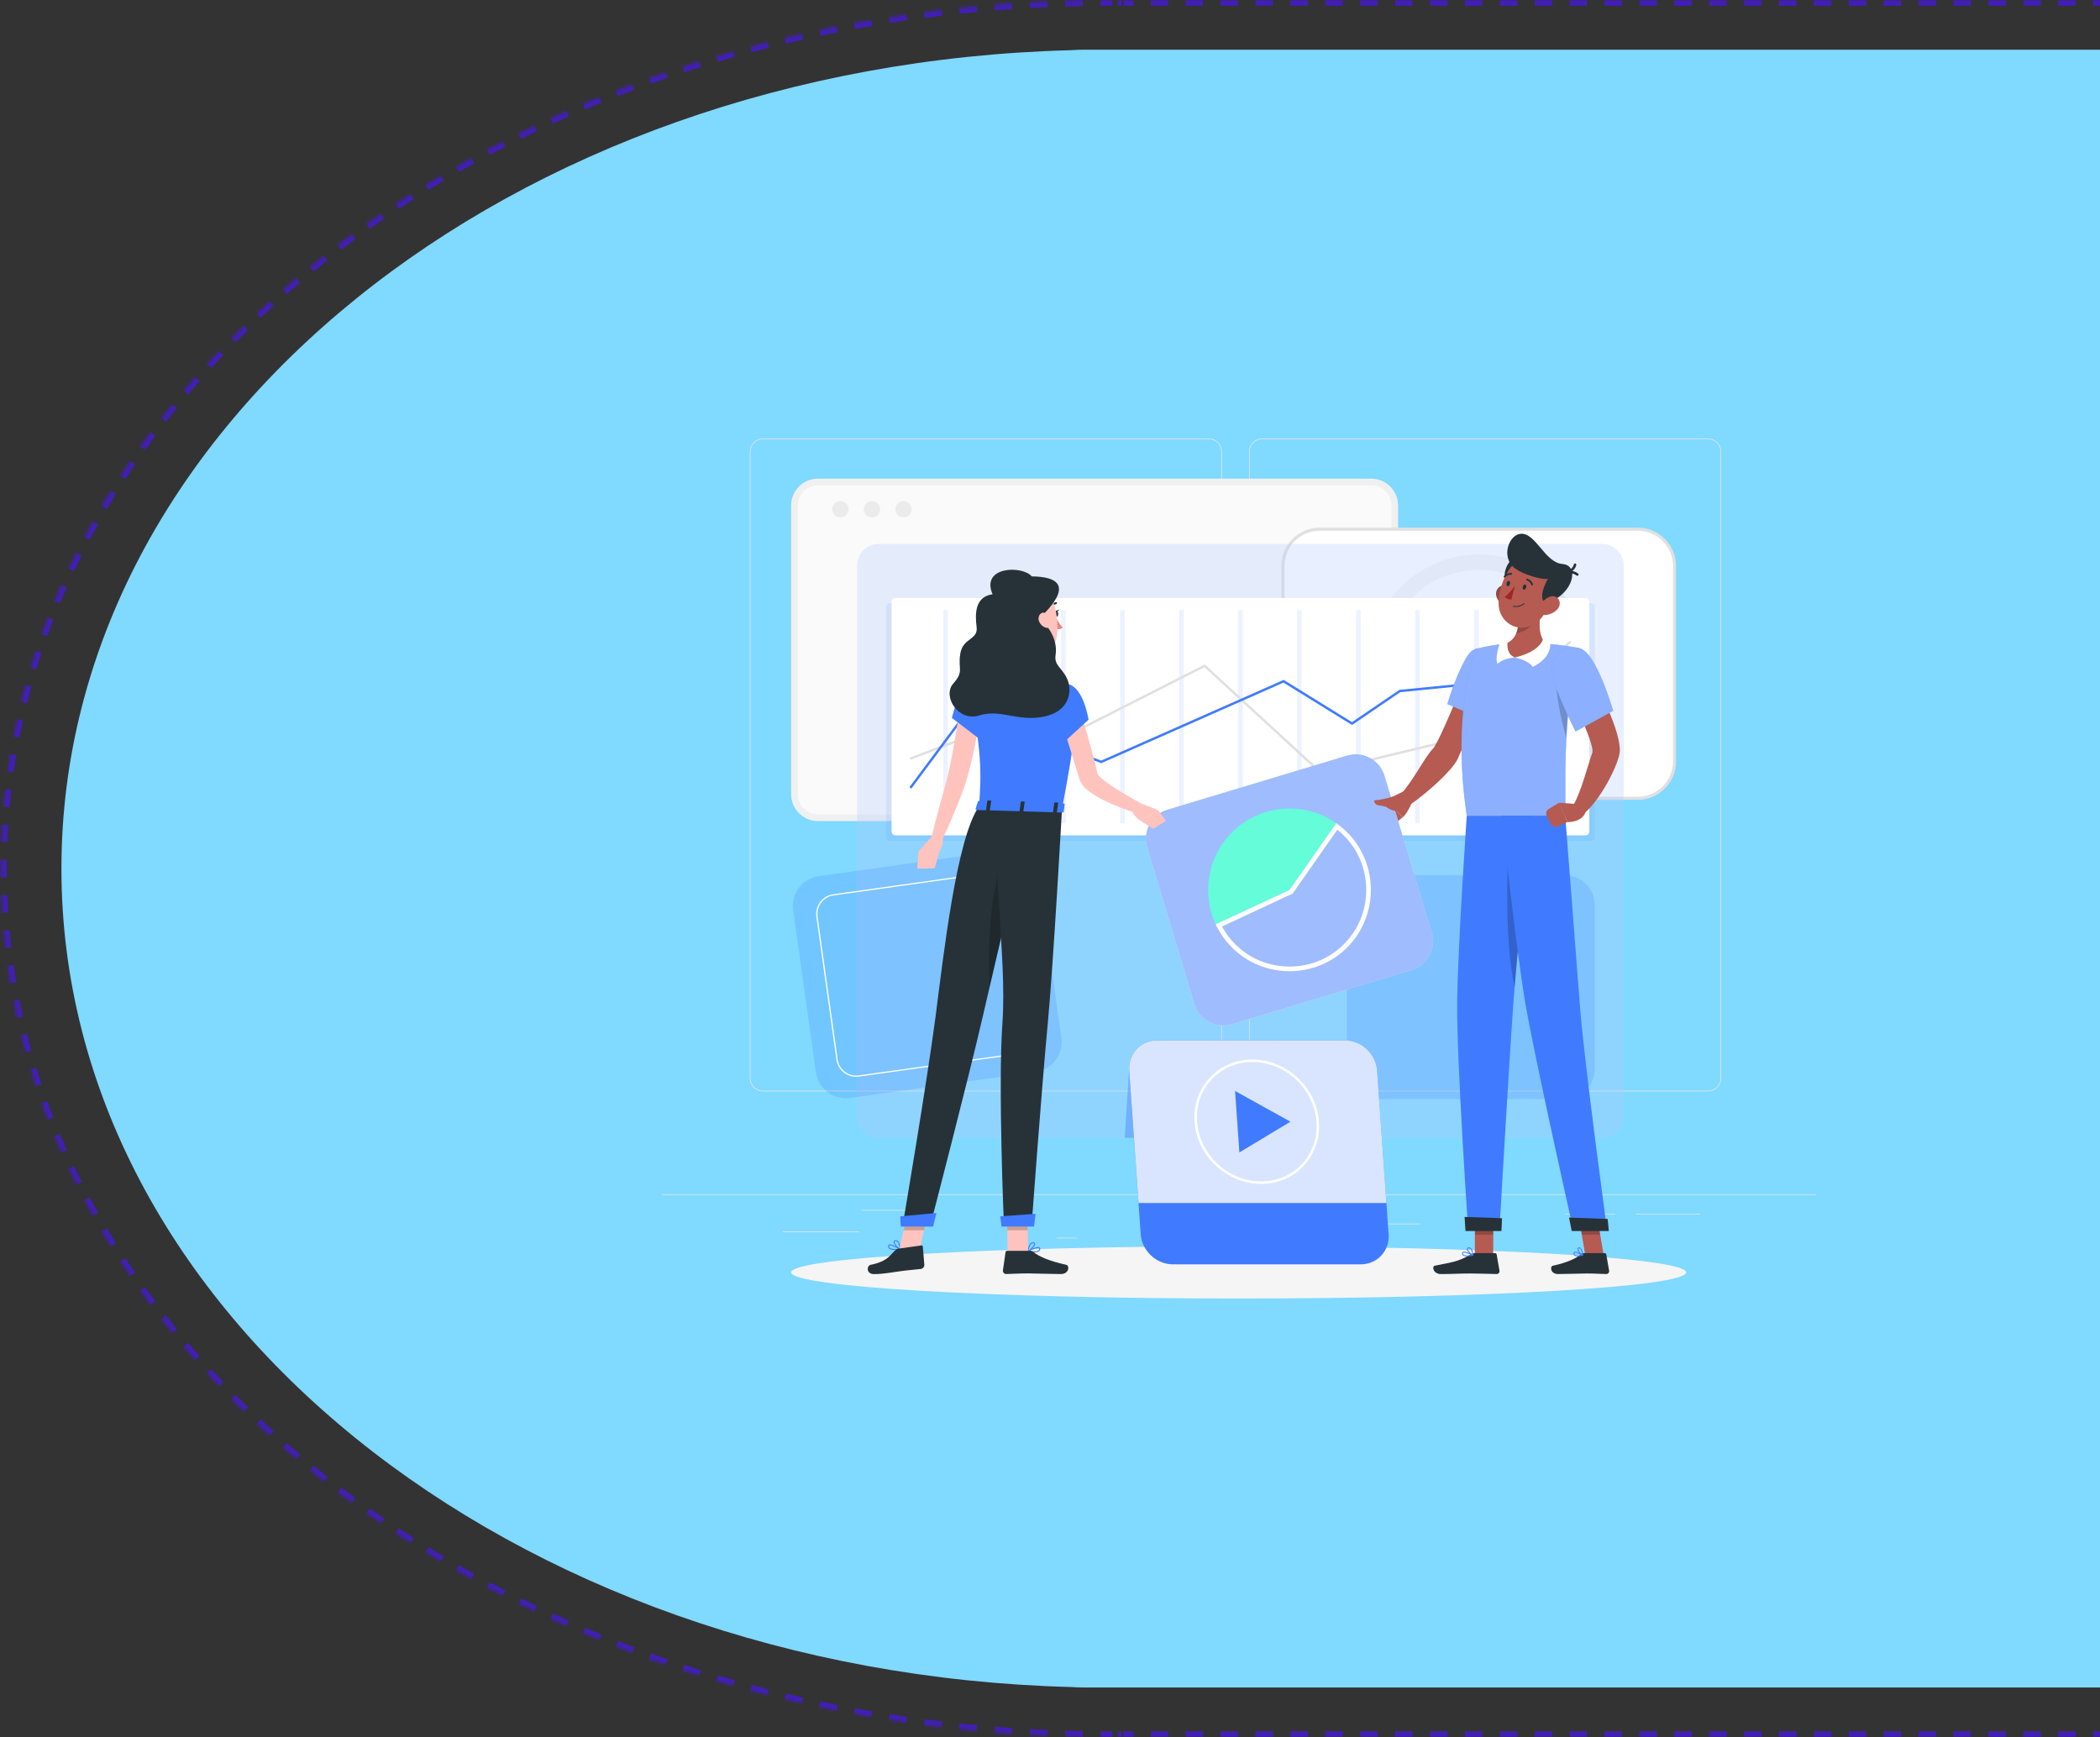<svg width="718" height="594" viewBox="0 0 718 594" fill="none" xmlns="http://www.w3.org/2000/svg">
<rect x="0" y="0" width="718" height="594" fill="#333333" stroke="none"/>
<mask id="path-1-inside-1_3_31" fill="white">
<path fill-rule="evenodd" clip-rule="evenodd" d="M384.496 594L1422.71 594L1422.71 0L384.496 -9.07634e-05C384.046 -9.08027e-05 383.598 0.005 383.15 0.015C381.877 0.005 380.603 -9.11038e-05 379.327 -9.12153e-05C169.991 -0 0.291 132.971 0.291 297C0.291 461.028 169.991 594 379.327 594C380.603 594 381.877 593.995 383.15 593.985C383.598 593.995 384.046 594 384.496 594Z"/>
</mask>
<path d="M1422.71 594L1422.71 595L1423.71 595L1423.71 594L1422.71 594ZM384.496 594L384.496 595L384.496 594ZM1422.71 0L1423.71 8.74228e-08L1423.71 -1L1422.71 -1L1422.71 0ZM383.15 0.015L383.143 1.015L383.157 1.015L383.172 1.014L383.15 0.015ZM383.15 593.985L383.172 592.985L383.157 592.985L383.143 592.985L383.15 593.985ZM1423.71 594L1423.71 591.03L1421.71 591.03L1421.71 594L1423.71 594ZM1423.71 585.09L1423.71 579.15L1421.71 579.15L1421.71 585.09L1423.71 585.09ZM1423.71 573.21L1423.71 567.27L1421.71 567.27L1421.71 573.21L1423.71 573.21ZM1423.71 561.33L1423.71 555.39L1421.71 555.39L1421.71 561.33L1423.71 561.33ZM1423.71 549.45L1423.71 543.51L1421.71 543.51L1421.71 549.45L1423.71 549.45ZM1423.71 537.57L1423.71 531.63L1421.71 531.63L1421.71 537.57L1423.71 537.57ZM1423.71 525.69L1423.71 519.75L1421.71 519.75L1421.71 525.69L1423.71 525.69ZM1423.71 513.81L1423.71 507.87L1421.71 507.87L1421.71 513.81L1423.71 513.81ZM1423.71 501.93L1423.71 495.99L1421.71 495.99L1421.71 501.93L1423.71 501.93ZM1423.71 490.05L1423.71 484.11L1421.71 484.11L1421.71 490.05L1423.71 490.05ZM1423.71 478.17L1423.71 472.23L1421.71 472.23L1421.71 478.17L1423.71 478.17ZM1423.71 466.29L1423.71 460.35L1421.71 460.35L1421.71 466.29L1423.71 466.29ZM1423.71 454.41L1423.71 448.47L1421.71 448.47L1421.71 454.41L1423.71 454.41ZM1423.71 442.53L1423.71 436.59L1421.71 436.59L1421.71 442.53L1423.71 442.53ZM1423.71 430.65L1423.71 424.71L1421.71 424.71L1421.71 430.65L1423.71 430.65ZM1423.71 418.77L1423.71 412.83L1421.71 412.83L1421.71 418.77L1423.71 418.77ZM1423.71 406.89L1423.71 400.95L1421.71 400.95L1421.71 406.89L1423.71 406.89ZM1423.71 395.01L1423.71 389.07L1421.71 389.07L1421.71 395.01L1423.71 395.01ZM1423.71 383.13L1423.71 377.19L1421.71 377.19L1421.71 383.13L1423.71 383.13ZM1423.71 371.25L1423.71 365.31L1421.71 365.31L1421.71 371.25L1423.71 371.25ZM1423.71 359.37L1423.71 353.43L1421.71 353.43L1421.71 359.37L1423.71 359.37ZM1423.71 347.49L1423.71 341.55L1421.71 341.55L1421.71 347.49L1423.71 347.49ZM1423.71 335.61L1423.71 329.67L1421.71 329.67L1421.71 335.61L1423.71 335.61ZM1423.71 323.73L1423.71 317.79L1421.71 317.79L1421.71 323.73L1423.71 323.73ZM1423.71 311.85L1423.71 305.91L1421.71 305.91L1421.71 311.85L1423.71 311.85ZM1423.71 299.97L1423.71 294.03L1421.71 294.03L1421.71 299.97L1423.71 299.97ZM1423.71 288.09L1423.71 282.15L1421.71 282.15L1421.71 288.09L1423.71 288.09ZM1423.71 276.21L1423.71 270.27L1421.71 270.27L1421.71 276.21L1423.71 276.21ZM1423.71 264.33L1423.71 258.39L1421.71 258.39L1421.71 264.33L1423.71 264.33ZM1423.71 252.45L1423.71 246.51L1421.71 246.51L1421.71 252.45L1423.71 252.45ZM1423.71 240.57L1423.71 234.63L1421.71 234.63L1421.71 240.57L1423.71 240.57ZM1423.71 228.69L1423.71 222.75L1421.71 222.75L1421.71 228.69L1423.71 228.69ZM1423.71 216.81L1423.71 210.87L1421.71 210.87L1421.71 216.81L1423.71 216.81ZM1423.71 204.93L1423.71 198.99L1421.71 198.99L1421.71 204.93L1423.71 204.93ZM1423.71 193.05L1423.71 187.11L1421.71 187.11L1421.71 193.05L1423.71 193.05ZM1423.71 181.17L1423.71 175.23L1421.71 175.23L1421.71 181.17L1423.71 181.17ZM1423.71 169.29L1423.71 163.35L1421.71 163.35L1421.71 169.29L1423.71 169.29ZM1423.71 157.41L1423.71 151.47L1421.71 151.47L1421.71 157.41L1423.71 157.41ZM1423.71 145.53L1423.71 139.59L1421.71 139.59L1421.71 145.53L1423.71 145.53ZM1423.71 133.65L1423.71 127.71L1421.71 127.71L1421.71 133.65L1423.71 133.65ZM1423.71 121.77L1423.71 115.83L1421.71 115.83L1421.71 121.77L1423.71 121.77ZM1423.71 109.89L1423.71 103.95L1421.71 103.95L1421.71 109.89L1423.71 109.89ZM1423.71 98.01L1423.71 92.07L1421.71 92.07L1421.71 98.01L1423.71 98.01ZM1423.71 86.13L1423.71 80.19L1421.71 80.19L1421.71 86.13L1423.71 86.13ZM1423.71 74.25L1423.71 68.31L1421.71 68.31L1421.71 74.25L1423.71 74.25ZM1423.71 62.37L1423.71 56.43L1421.71 56.43L1421.71 62.37L1423.71 62.37ZM1423.71 50.49L1423.71 44.55L1421.71 44.55L1421.71 50.49L1423.71 50.49ZM1423.71 38.61L1423.71 32.67L1421.71 32.67L1421.71 38.61L1423.71 38.61ZM1423.71 26.73L1423.71 20.79L1421.71 20.79L1421.71 26.73L1423.71 26.73ZM1423.71 14.85L1423.71 8.91L1421.71 8.91L1421.71 14.85L1423.71 14.85ZM1423.71 2.97L1423.71 8.74228e-08L1421.71 -8.74228e-08L1421.71 2.97L1423.71 2.97ZM1422.71 -1L1419.73 -1L1419.73 1L1422.71 1L1422.71 -1ZM1413.76 -1L1407.79 -1L1407.79 1L1413.76 1L1413.76 -1ZM1401.82 -1L1395.86 -1L1395.86 1L1401.82 1L1401.82 -1ZM1389.89 -1L1383.92 -1L1383.92 1L1389.89 1L1389.89 -1ZM1377.96 -1L1371.99 -1L1371.99 1L1377.96 1L1377.96 -1ZM1366.02 -1L1360.06 -1L1360.06 1L1366.02 1L1366.02 -1ZM1354.09 -1L1348.12 -1L1348.12 1L1354.09 1L1354.09 -1ZM1342.16 -1L1336.19 -1L1336.19 1L1342.16 1L1342.16 -1ZM1330.22 -1L1324.26 -1L1324.26 1L1330.22 1L1330.22 -1ZM1318.29 -1L1312.32 -1L1312.32 1L1318.29 1L1318.29 -1ZM1306.36 -1L1300.39 -1L1300.39 1L1306.36 1L1306.36 -1ZM1294.42 -1L1288.46 -1L1288.46 1L1294.42 1L1294.42 -1ZM1282.49 -1L1276.52 -1L1276.52 1L1282.49 1L1282.49 -1ZM1270.56 -1L1264.59 -1L1264.59 1L1270.56 1L1270.56 -1ZM1258.62 -1L1252.66 -1L1252.66 1L1258.62 1L1258.62 -1ZM1246.69 -1L1240.72 -1L1240.72 1L1246.69 1L1246.69 -1ZM1234.76 -1L1228.79 -1L1228.79 1L1234.76 1L1234.76 -1ZM1222.82 -1L1216.86 -1L1216.86 1L1222.82 1L1222.82 -1ZM1210.89 -1L1204.92 -1L1204.92 1L1210.89 1L1210.89 -1ZM1198.96 -1L1192.99 -1L1192.99 1L1198.96 1L1198.96 -1ZM1187.02 -1L1181.06 -1L1181.06 1L1187.02 1L1187.02 -1ZM1175.09 -1L1169.12 -1L1169.12 1L1175.09 1L1175.09 -1ZM1163.16 -1L1157.19 -1L1157.19 1L1163.16 1L1163.16 -1ZM1151.22 -1L1145.26 -1L1145.26 1L1151.22 1L1151.22 -1ZM1139.29 -1L1133.32 -1L1133.32 1L1139.29 1L1139.29 -1ZM1127.36 -1L1121.39 -1L1121.39 1L1127.36 1L1127.36 -1ZM1115.42 -1L1109.45 -1L1109.45 1L1115.42 1L1115.42 -1ZM1103.49 -1L1097.52 -1L1097.52 1L1103.49 1L1103.49 -1ZM1091.55 -1L1085.59 -1L1085.59 1L1091.55 1L1091.55 -1ZM1079.62 -1L1073.65 -1L1073.65 1L1079.62 1L1079.62 -1ZM1067.69 -1L1061.72 -1L1061.72 1L1067.69 1L1067.69 -1ZM1055.75 -1L1049.79 -1L1049.79 1L1055.75 1L1055.75 -1ZM1043.82 -1L1037.85 -1L1037.85 1L1043.82 1L1043.82 -1ZM1031.89 -1L1025.92 -1L1025.92 1L1031.89 1L1031.89 -1ZM1019.95 -1L1013.99 -1L1013.99 1L1019.95 1L1019.95 -1ZM1008.02 -1L1002.05 -1L1002.05 1L1008.02 1L1008.02 -1ZM996.087 -1L990.12 -1L990.12 1L996.087 1L996.087 -1ZM984.153 -1L978.187 -1L978.187 1L984.153 1L984.153 -1ZM972.22 -1L966.253 -1L966.253 1L972.22 1L972.22 -1ZM960.286 -1L954.32 -1L954.32 1L960.286 1L960.286 -1ZM948.353 -1L942.386 -1L942.386 1L948.353 1L948.353 -1ZM936.42 -1L930.453 -1L930.453 1L936.42 1L936.42 -1ZM924.486 -1L918.519 -1L918.519 1L924.486 1L924.486 -1ZM912.553 -1L906.586 -1L906.586 1L912.553 1L912.553 -1ZM900.619 -1L894.652 -1L894.652 1L900.619 1L900.619 -1ZM888.686 -1L882.719 -1L882.719 1L888.686 1L888.686 -1ZM876.752 -1L870.785 -1L870.785 1L876.752 1L876.752 -1ZM864.819 -1L858.852 -1L858.852 1L864.819 1L864.819 -1ZM852.885 -1L846.918 -1L846.918 1L852.885 1L852.885 -1ZM840.952 -1L834.985 -1L834.985 1L840.952 1L840.952 -1ZM829.018 -1L823.052 -1L823.052 1L829.018 1L829.018 -1ZM817.085 -1L811.118 -1L811.118 1L817.085 1L817.085 -1ZM805.151 -1L799.185 -1L799.185 1L805.151 1L805.151 -1ZM793.218 -1L787.251 -1L787.251 1L793.218 1L793.218 -1ZM781.284 -1L775.318 -1L775.318 1L781.284 1L781.284 -1ZM769.351 -1L763.384 -1L763.384 1L769.351 1L769.351 -1ZM757.417 -1L751.451 -1L751.451 1L757.417 1L757.417 -1ZM745.484 -1L739.517 -1L739.517 1L745.484 1L745.484 -1ZM733.55 -1L727.584 -1L727.584 1L733.55 1L733.55 -1ZM721.617 -1L715.65 -1L715.65 1L721.617 1L721.617 -1ZM709.684 -1L703.717 -1L703.717 1L709.684 1L709.684 -1ZM697.75 -1L691.783 -1L691.783 1L697.75 1L697.75 -1ZM685.817 -1L679.85 -1L679.85 1L685.817 1L685.817 -1ZM673.883 -1L667.916 -1L667.916 1L673.883 1L673.883 -1ZM661.95 -1L655.983 -1L655.983 1L661.95 1L661.95 -1ZM650.016 -1L644.049 -1L644.049 1L650.016 1L650.016 -1ZM638.083 -1L632.116 -1L632.116 1L638.083 1L638.083 -1ZM626.149 -1L620.182 -1L620.182 1L626.149 1L626.149 -1ZM614.216 -1L608.249 -1L608.249 1L614.216 1L614.216 -1ZM602.282 -1L596.316 -1L596.316 1L602.282 1L602.282 -1ZM590.349 -1L584.382 -1L584.382 1L590.349 1L590.349 -1ZM578.415 -1L572.449 -1L572.449 1L578.415 1L578.415 -1ZM566.482 -1L560.515 -1L560.515 1L566.482 1L566.482 -1ZM554.548 -1L548.582 -1L548.582 1L554.548 1L554.548 -1ZM542.615 -1L536.648 -1L536.648 1L542.615 1L542.615 -1ZM530.681 -1L524.715 -1L524.715 1L530.681 1L530.681 -1ZM518.748 -1L512.781 -1L512.781 1L518.748 1L518.748 -1ZM506.815 -1L500.848 -1L500.848 1L506.815 1L506.815 -1ZM494.881 -1L488.914 -1L488.914 1L494.881 1L494.881 -1ZM482.948 -1L476.981 -1L476.981 1L482.948 1L482.948 -1ZM471.014 -1L465.047 -1L465.047 1L471.014 1L471.014 -1ZM459.081 -1L453.114 -1L453.114 1L459.081 1L459.081 -1ZM447.147 -1L441.18 -1L441.18 1L447.147 1L447.147 -1ZM435.214 -1L429.247 -1L429.247 1L435.214 1L435.214 -1ZM423.28 -1L417.313 -1L417.313 1L423.28 1L423.28 -1ZM411.347 -1L405.38 -1L405.38 1L411.347 1L411.347 -1ZM399.413 -1L393.446 -1L393.446 1L399.413 1L399.413 -1ZM387.48 -1L384.496 -1L384.496 1L387.48 1L387.48 -1ZM384.496 -1C384.382 -1 384.268 -1 384.154 -0.999L384.165 1.001C384.275 1 384.386 1 384.496 1L384.496 -1ZM383.47 -0.992C383.356 -0.99 383.242 -0.988 383.128 -0.985L383.172 1.014C383.282 1.012 383.393 1.01 383.503 1.008L383.47 -0.992ZM383.158 -0.985C382.839 -0.988 382.52 -0.99 382.2 -0.992L382.189 1.008C382.507 1.01 382.825 1.012 383.143 1.015L383.158 -0.985ZM380.285 -0.999C379.966 -1 379.646 -1 379.327 -1L379.327 1C379.645 1 379.963 1 380.281 1.001L380.285 -0.999ZM379.327 -1C378.31 -1 377.293 -0.997 376.278 -0.991L376.29 1.009C377.301 1.003 378.314 1 379.327 1L379.327 -1ZM370.196 -0.916C368.172 -0.878 366.153 -0.829 364.138 -0.766L364.199 1.233C366.206 1.171 368.218 1.121 370.233 1.084L370.196 -0.916ZM358.084 -0.542C356.053 -0.455 354.027 -0.354 352.004 -0.242L352.116 1.755C354.129 1.643 356.148 1.543 358.17 1.456L358.084 -0.542ZM345.951 0.133C343.936 0.271 341.925 0.42 339.919 0.583L340.08 2.576C342.078 2.415 344.08 2.265 346.087 2.129L345.951 0.133ZM333.851 1.111C331.833 1.3 329.82 1.501 327.812 1.714L328.024 3.703C330.023 3.491 332.028 3.29 334.037 3.103L333.851 1.111ZM321.804 2.391C319.784 2.631 317.77 2.884 315.761 3.15L316.023 5.132C318.023 4.868 320.029 4.616 322.04 4.377L321.804 2.391ZM309.747 3.983C307.748 4.273 305.754 4.575 303.766 4.889L304.078 6.865C306.058 6.552 308.043 6.251 310.034 5.962L309.747 3.983ZM297.762 5.879C295.763 6.222 293.769 6.577 291.782 6.944L292.146 8.911C294.124 8.545 296.109 8.191 298.1 7.85L297.762 5.879ZM285.838 8.083C283.846 8.478 281.86 8.885 279.881 9.305L280.296 11.261C282.267 10.844 284.244 10.438 286.227 10.045L285.838 8.083ZM273.946 10.604C271.974 11.049 270.009 11.507 268.05 11.976L268.517 13.921C270.467 13.454 272.423 12.998 274.387 12.555L273.946 10.604ZM262.148 13.433C260.181 13.932 258.221 14.444 256.268 14.967L256.787 16.899C258.731 16.378 260.682 15.868 262.64 15.371L262.148 13.433ZM250.432 16.575C248.478 17.127 246.532 17.691 244.593 18.268L245.163 20.185C247.093 19.611 249.031 19.049 250.976 18.499L250.432 16.575ZM238.78 20.039C236.851 20.642 234.929 21.257 233.015 21.883L233.637 23.784C235.542 23.16 237.455 22.548 239.377 21.948L238.78 20.039ZM227.249 23.815C225.329 24.473 223.418 25.143 221.515 25.825L222.189 27.707C224.084 27.029 225.986 26.362 227.897 25.707L227.249 23.815ZM215.831 27.906C213.928 28.618 212.034 29.343 210.148 30.079L210.876 31.942C212.752 31.209 214.638 30.488 216.532 29.779L215.831 27.906ZM204.506 32.328C202.634 33.09 200.771 33.863 198.918 34.649L199.698 36.49C201.543 35.709 203.397 34.939 205.26 34.181L204.506 32.328ZM193.329 37.064C191.473 37.883 189.627 38.712 187.791 39.554L188.624 41.372C190.451 40.535 192.289 39.709 194.136 38.894L193.329 37.064ZM182.311 42.115C180.473 42.99 178.645 43.877 176.828 44.776L177.715 46.569C179.523 45.674 181.342 44.792 183.17 43.921L182.311 42.115ZM171.408 47.508C169.609 48.431 167.82 49.367 166.042 50.314L166.982 52.08C168.751 51.137 170.531 50.206 172.322 49.287L171.408 47.508ZM160.688 53.218C158.915 54.198 157.153 55.189 155.402 56.192L156.396 57.927C158.138 56.93 159.891 55.944 161.655 54.969L160.688 53.218ZM150.162 59.247C148.414 60.285 146.678 61.334 144.953 62.394L146.001 64.098C147.716 63.043 149.444 61.999 151.183 60.967L150.162 59.247ZM139.816 65.61C138.105 66.701 136.405 67.803 134.719 68.917L135.82 70.586C137.498 69.478 139.189 68.382 140.891 67.297L139.816 65.61ZM129.671 72.307C128.002 73.449 126.345 74.602 124.701 75.766L125.857 77.398C127.492 76.24 129.14 75.094 130.8 73.958L129.671 72.307ZM119.762 79.325C118.126 80.525 116.504 81.736 114.895 82.959L116.105 84.551C117.705 83.336 119.318 82.131 120.945 80.938L119.762 79.325ZM110.104 86.664C108.504 87.922 106.919 89.192 105.349 90.473L106.613 92.023C108.174 90.749 109.75 89.487 111.34 88.235L110.104 86.664ZM100.681 94.348C99.132 95.657 97.597 96.977 96.078 98.308L97.396 99.812C98.906 98.489 100.432 97.177 101.972 95.875L100.681 94.348ZM91.538 102.357C90.04 103.718 88.557 105.09 87.09 106.472L88.461 107.928C89.919 106.554 91.393 105.191 92.882 103.838L91.538 102.357ZM82.698 110.686C81.247 112.105 79.812 113.535 78.394 114.974L79.818 116.378C81.228 114.947 82.654 113.527 84.096 112.117L82.698 110.686ZM74.18 119.333C72.78 120.809 71.397 122.296 70.032 123.793L71.509 125.141C72.866 123.653 74.24 122.176 75.632 120.709L74.18 119.333ZM65.986 128.315C64.648 129.841 63.327 131.377 62.023 132.924L63.553 134.212C64.847 132.676 66.16 131.15 67.49 129.633L65.986 128.315ZM58.152 137.613C56.879 139.187 55.625 140.77 54.389 142.363L55.97 143.589C57.197 142.007 58.443 140.434 59.707 138.871L58.152 137.613ZM50.705 147.217C49.496 148.845 48.306 150.482 47.135 152.13L48.765 153.288C49.928 151.652 51.11 150.026 52.311 148.41L50.705 147.217ZM43.668 157.119C42.527 158.799 41.406 160.489 40.305 162.189L41.983 163.276C43.077 161.589 44.19 159.911 45.323 158.243L43.668 157.119ZM37.062 167.315C35.995 169.045 34.947 170.784 33.921 172.532L35.646 173.544C36.665 171.809 37.704 170.083 38.764 168.366L37.062 167.315ZM30.905 177.806C29.918 179.578 28.952 181.358 28.008 183.148L29.777 184.081C30.714 182.305 31.672 180.538 32.652 178.78L30.905 177.806ZM25.232 188.561C24.328 190.374 23.446 192.196 22.587 194.027L24.397 194.877C25.25 193.061 26.125 191.253 27.022 189.453L25.232 188.561ZM20.066 199.566C19.247 201.421 18.452 203.285 17.68 205.157L19.528 205.92C20.295 204.063 21.084 202.213 21.896 200.373L20.066 199.566ZM15.429 210.803C14.701 212.696 13.996 214.597 13.315 216.506L15.198 217.178C15.874 215.285 16.573 213.399 17.296 211.521L15.429 210.803ZM11.342 222.256C10.708 224.181 10.098 226.115 9.512 228.055L11.426 228.633C12.008 226.709 12.613 224.791 13.242 222.881L11.342 222.256ZM7.826 233.898C7.289 235.852 6.777 237.813 6.289 239.781L8.23 240.262C8.714 238.311 9.222 236.366 9.755 234.429L7.826 233.898ZM4.9 245.7C4.462 247.68 4.049 249.667 3.661 251.66L5.624 252.042C6.009 250.066 6.418 248.096 6.853 246.132L4.9 245.7ZM2.577 257.636C2.241 259.634 1.929 261.639 1.644 263.65L3.624 263.931C3.907 261.937 4.216 259.949 4.549 257.968L2.577 257.636ZM0.867 269.679C0.634 271.689 0.426 273.704 0.244 275.725L2.236 275.904C2.417 273.9 2.622 271.902 2.853 269.909L0.867 269.679ZM-0.223 281.803C-0.352 283.817 -0.456 285.836 -0.534 287.859L1.465 287.936C1.542 285.929 1.645 283.928 1.772 281.931L-0.223 281.803ZM-0.689 293.946C-0.702 294.963 -0.709 295.981 -0.709 297L1.291 297C1.291 295.989 1.298 294.98 1.31 293.972L-0.689 293.946ZM-0.709 297C-0.709 298.019 -0.702 299.037 -0.689 300.054L1.31 300.029C1.298 299.02 1.291 298.011 1.291 297L-0.709 297ZM-0.534 306.141C-0.456 308.165 -0.352 310.183 -0.223 312.197L1.772 312.069C1.645 310.073 1.542 308.071 1.465 306.064L-0.534 306.141ZM0.245 318.275C0.426 320.296 0.634 322.311 0.867 324.321L2.853 324.091C2.622 322.098 2.417 320.1 2.236 318.096L0.245 318.275ZM1.644 330.351C1.93 332.361 2.24 334.366 2.577 336.364L4.549 336.032C4.216 334.051 3.907 332.063 3.624 330.069L1.644 330.351ZM3.661 342.34C4.049 344.333 4.462 346.32 4.9 348.3L6.853 347.868C6.419 345.904 6.009 343.935 5.624 341.958L3.661 342.34ZM6.289 354.219C6.777 356.187 7.289 358.148 7.826 360.102L9.755 359.572C9.222 357.634 8.714 355.689 8.23 353.738L6.289 354.219ZM9.512 365.945C10.098 367.886 10.708 369.819 11.342 371.744L13.242 371.119C12.613 369.209 12.008 367.292 11.426 365.367L9.512 365.945ZM13.315 377.494C13.996 379.403 14.701 381.304 15.429 383.197L17.296 382.479C16.573 380.601 15.874 378.715 15.198 376.822L13.315 377.494ZM17.68 388.843C18.452 390.715 19.248 392.579 20.066 394.434L21.896 393.627C21.084 391.787 20.295 389.938 19.529 388.081L17.68 388.843ZM22.587 399.973C23.446 401.804 24.328 403.626 25.232 405.439L27.022 404.547C26.125 402.747 25.25 400.94 24.397 399.123L22.587 399.973ZM28.008 410.852C28.952 412.642 29.918 414.422 30.905 416.194L32.652 415.22C31.672 413.462 30.714 411.695 29.777 409.919L28.008 410.852ZM33.922 421.468C34.948 423.216 35.995 424.955 37.062 426.685L38.764 425.634C37.704 423.917 36.665 422.191 35.647 420.456L33.922 421.468ZM40.305 431.811C41.406 433.511 42.527 435.201 43.669 436.881L45.323 435.757C44.19 434.089 43.077 432.411 41.983 430.724L40.305 431.811ZM47.135 441.87C48.306 443.518 49.496 445.155 50.705 446.783L52.311 445.59C51.11 443.974 49.928 442.348 48.765 440.712L47.135 441.87ZM54.389 451.637C55.625 453.23 56.879 454.813 58.152 456.387L59.707 455.129C58.443 453.566 57.197 451.993 55.97 450.411L54.389 451.637ZM62.024 461.076C63.327 462.623 64.648 464.159 65.987 465.685L67.49 464.367C66.16 462.85 64.848 461.324 63.553 459.788L62.024 461.076ZM70.032 470.207C71.398 471.704 72.781 473.191 74.181 474.667L75.632 473.291C74.241 471.824 72.867 470.347 71.509 468.859L70.032 470.207ZM78.394 479.026C79.812 480.465 81.247 481.895 82.698 483.314L84.097 481.883C82.654 480.473 81.228 479.053 79.819 477.622L78.394 479.026ZM87.09 487.528C88.557 488.91 90.04 490.282 91.538 491.643L92.883 490.162C91.393 488.809 89.92 487.446 88.461 486.072L87.09 487.528ZM96.078 495.693C97.598 497.023 99.132 498.343 100.681 499.652L101.972 498.125C100.432 496.823 98.906 495.511 97.396 494.188L96.078 495.693ZM105.349 503.527C106.92 504.808 108.505 506.078 110.104 507.336L111.341 505.765C109.75 504.513 108.174 503.251 106.613 501.977L105.349 503.527ZM114.895 511.041C116.504 512.264 118.127 513.475 119.763 514.675L120.945 513.062C119.318 511.869 117.705 510.664 116.105 509.449L114.895 511.041ZM124.702 518.234C126.345 519.398 128.002 520.551 129.672 521.693L130.801 520.042C129.14 518.906 127.492 517.76 125.857 516.602L124.702 518.234ZM134.719 525.083C136.406 526.197 138.105 527.299 139.817 528.39L140.891 526.703C139.189 525.618 137.498 524.522 135.821 523.414L134.719 525.083ZM144.953 531.606C146.678 532.666 148.414 533.715 150.162 534.753L151.183 533.033C149.444 532.001 147.717 530.957 146.001 529.902L144.953 531.606ZM155.402 537.808C157.153 538.811 158.915 539.802 160.689 540.782L161.656 539.031C159.891 538.056 158.138 537.07 156.396 536.073L155.402 537.808ZM166.042 543.686C167.82 544.633 169.609 545.568 171.409 546.492L172.322 544.713C170.531 543.794 168.751 542.863 166.982 541.92L166.042 543.686ZM176.829 549.224C178.646 550.123 180.473 551.01 182.311 551.885L183.171 550.079C181.342 549.208 179.524 548.326 177.715 547.431L176.829 549.224ZM187.791 554.446C189.627 555.287 191.473 556.117 193.329 556.936L194.136 555.106C192.289 554.291 190.452 553.465 188.624 552.628L187.791 554.446ZM198.918 559.351C200.771 560.137 202.634 560.91 204.506 561.672L205.26 559.819C203.397 559.061 201.543 558.291 199.698 557.51L198.918 559.351ZM210.149 563.921C212.034 564.657 213.929 565.382 215.832 566.094L216.533 564.221C214.638 563.512 212.753 562.791 210.876 562.058L210.149 563.921ZM221.515 568.175C223.418 568.857 225.329 569.527 227.249 570.185L227.897 568.293C225.987 567.638 224.084 566.971 222.19 566.293L221.515 568.175ZM233.015 572.117C234.929 572.743 236.851 573.358 238.781 573.961L239.377 572.051C237.456 571.452 235.542 570.84 233.637 570.216L233.015 572.117ZM244.593 575.732C246.532 576.309 248.479 576.873 250.432 577.425L250.976 575.501C249.031 574.951 247.094 574.389 245.163 573.815L244.593 575.732ZM256.269 579.032C258.222 579.556 260.181 580.068 262.148 580.567L262.64 578.629C260.682 578.131 258.731 577.622 256.787 577.101L256.269 579.032ZM268.051 582.024C270.009 582.493 271.974 582.951 273.946 583.396L274.387 581.445C272.424 581.002 270.467 580.546 268.517 580.079L268.051 582.024ZM279.881 584.695C281.861 585.115 283.847 585.522 285.839 585.917L286.228 583.955C284.244 583.562 282.267 583.156 280.296 582.738L279.881 584.695ZM291.782 587.056C293.77 587.423 295.763 587.778 297.762 588.121L298.1 586.15C296.109 585.808 294.125 585.455 292.146 585.089L291.782 587.056ZM303.766 589.11C305.754 589.425 307.748 589.727 309.747 590.017L310.034 588.038C308.044 587.749 306.058 587.448 304.078 587.135L303.766 589.11ZM315.761 590.85C317.77 591.116 319.785 591.368 321.804 591.609L322.041 589.623C320.029 589.383 318.024 589.132 316.023 588.868L315.761 590.85ZM327.813 592.286C329.821 592.499 331.833 592.7 333.851 592.889L334.037 590.897C332.028 590.709 330.024 590.509 328.024 590.297L327.813 592.286ZM339.919 593.417C341.925 593.579 343.936 593.729 345.952 593.867L346.088 591.871C344.081 591.734 342.078 591.585 340.08 591.424L339.919 593.417ZM352.005 594.242C354.027 594.354 356.053 594.455 358.084 594.542L358.171 592.544C356.148 592.457 354.13 592.357 352.116 592.245L352.005 594.242ZM364.138 594.766C366.153 594.828 368.173 594.878 370.196 594.916L370.233 592.916C368.218 592.879 366.207 592.829 364.199 592.767L364.138 594.766ZM376.278 594.991C377.293 594.997 378.31 595 379.327 595L379.327 593C378.314 593 377.302 592.997 376.29 592.991L376.278 594.991ZM379.327 595C379.646 595 379.965 595 380.285 594.999L380.281 592.999C379.963 593 379.645 593 379.327 593L379.327 595ZM382.2 594.992C382.52 594.99 382.839 594.988 383.158 594.985L383.143 592.985C382.825 592.988 382.507 592.99 382.189 592.992L382.2 594.992ZM383.128 594.985C383.242 594.987 383.356 594.99 383.47 594.991L383.503 592.992C383.393 592.99 383.282 592.988 383.172 592.985L383.128 594.985ZM384.154 594.999C384.268 595 384.382 595 384.496 595L384.496 593C384.386 593 384.275 593 384.165 592.999L384.154 594.999ZM384.496 595L387.479 595L387.479 593L384.496 593L384.496 595ZM393.446 595L399.413 595L399.413 593L393.446 593L393.446 595ZM405.38 595L411.346 595L411.346 593L405.38 593L405.38 595ZM417.313 595L423.28 595L423.28 593L417.313 593L417.313 595ZM429.247 595L435.213 595L435.213 593L429.247 593L429.247 595ZM441.18 595L447.147 595L447.147 593L441.18 593L441.18 595ZM453.114 595L459.08 595L459.08 593L453.114 593L453.114 595ZM465.047 595L471.014 595L471.014 593L465.047 593L465.047 595ZM476.981 595L482.947 595L482.947 593L476.981 593L476.981 595ZM488.914 595L494.881 595L494.881 593L488.914 593L488.914 595ZM500.847 595L506.814 595L506.814 593L500.847 593L500.847 595ZM512.781 595L518.748 595L518.748 593L512.781 593L512.781 595ZM524.714 595L530.681 595L530.681 593L524.714 593L524.714 595ZM536.648 595L542.615 595L542.615 593L536.648 593L536.648 595ZM548.581 595L554.548 595L554.548 593L548.581 593L548.581 595ZM560.515 595L566.482 595L566.482 593L560.515 593L560.515 595ZM572.448 595L578.415 595L578.415 593L572.448 593L572.448 595ZM584.382 595L590.349 595L590.349 593L584.382 593L584.382 595ZM596.315 595L602.282 595L602.282 593L596.315 593L596.315 595ZM608.249 595L614.215 595L614.215 593L608.249 593L608.249 595ZM620.182 595L626.149 595L626.149 593L620.182 593L620.182 595ZM632.116 595L638.082 595L638.082 593L632.116 593L632.116 595ZM644.049 595L650.016 595L650.016 593L644.049 593L644.049 595ZM655.983 595L661.949 595L661.949 593L655.983 593L655.983 595ZM667.916 595L673.883 595L673.883 593L667.916 593L667.916 595ZM679.85 595L685.816 595L685.816 593L679.85 593L679.85 595ZM691.783 595L697.75 595L697.75 593L691.783 593L691.783 595ZM703.716 595L709.683 595L709.683 593L703.716 593L703.716 595ZM715.65 595L721.617 595L721.617 593L715.65 593L715.65 595ZM727.583 595L733.55 595L733.55 593L727.583 593L727.583 595ZM739.517 595L745.484 595L745.484 593L739.517 593L739.517 595ZM751.45 595L757.417 595L757.417 593L751.45 593L751.45 595ZM763.384 595L769.351 595L769.351 593L763.384 593L763.384 595ZM775.317 595L781.284 595L781.284 593L775.317 593L775.317 595ZM787.251 595L793.218 595L793.218 593L787.251 593L787.251 595ZM799.184 595L805.151 595L805.151 593L799.184 593L799.184 595ZM811.118 595L817.084 595L817.084 593L811.118 593L811.118 595ZM823.051 595L829.018 595L829.018 593L823.051 593L823.051 595ZM834.985 595L840.951 595L840.951 593L834.985 593L834.985 595ZM846.918 595L852.885 595L852.885 593L846.918 593L846.918 595ZM858.852 595L864.818 595L864.818 593L858.852 593L858.852 595ZM870.785 595L876.752 595L876.752 593L870.785 593L870.785 595ZM882.719 595L888.685 595L888.685 593L882.719 593L882.719 595ZM894.652 595L900.619 595L900.619 593L894.652 593L894.652 595ZM906.586 595L912.552 595L912.552 593L906.586 593L906.586 595ZM918.519 595L924.486 595L924.486 593L918.519 593L918.519 595ZM930.452 595L936.419 595L936.419 593L930.452 593L930.452 595ZM942.386 595L948.353 595L948.353 593L942.386 593L942.386 595ZM954.319 595L960.286 595L960.286 593L954.319 593L954.319 595ZM966.253 595L972.22 595L972.22 593L966.253 593L966.253 595ZM978.186 595L984.153 595L984.153 593L978.186 593L978.186 595ZM990.12 595L996.087 595L996.087 593L990.12 593L990.12 595ZM1002.05 595L1008.02 595L1008.02 593L1002.05 593L1002.05 595ZM1013.99 595L1019.95 595L1019.95 593L1013.99 593L1013.99 595ZM1025.92 595L1031.89 595L1031.89 593L1025.92 593L1025.92 595ZM1037.85 595L1043.82 595L1043.82 593L1037.85 593L1037.85 595ZM1049.79 595L1055.75 595L1055.75 593L1049.79 593L1049.79 595ZM1061.72 595L1067.69 595L1067.69 593L1061.72 593L1061.72 595ZM1073.65 595L1079.62 595L1079.62 593L1073.65 593L1073.65 595ZM1085.59 595L1091.55 595L1091.55 593L1085.59 593L1085.59 595ZM1097.52 595L1103.49 595L1103.49 593L1097.52 593L1097.52 595ZM1109.45 595L1115.42 595L1115.42 593L1109.45 593L1109.45 595ZM1121.39 595L1127.35 595L1127.35 593L1121.39 593L1121.39 595ZM1133.32 595L1139.29 595L1139.29 593L1133.32 593L1133.32 595ZM1145.25 595L1151.22 595L1151.22 593L1145.25 593L1145.25 595ZM1157.19 595L1163.16 595L1163.16 593L1157.19 593L1157.19 595ZM1169.12 595L1175.09 595L1175.09 593L1169.12 593L1169.12 595ZM1181.06 595L1187.02 595L1187.02 593L1181.06 593L1181.06 595ZM1192.99 595L1198.96 595L1198.96 593L1192.99 593L1192.99 595ZM1204.92 595L1210.89 595L1210.89 593L1204.92 593L1204.92 595ZM1216.86 595L1222.82 595L1222.82 593L1216.86 593L1216.86 595ZM1228.79 595L1234.76 595L1234.76 593L1228.79 593L1228.79 595ZM1240.72 595L1246.69 595L1246.69 593L1240.72 593L1240.72 595ZM1252.66 595L1258.62 595L1258.62 593L1252.66 593L1252.66 595ZM1264.59 595L1270.56 595L1270.56 593L1264.59 593L1264.59 595ZM1276.52 595L1282.49 595L1282.49 593L1276.52 593L1276.52 595ZM1288.46 595L1294.42 595L1294.42 593L1288.46 593L1288.46 595ZM1300.39 595L1306.36 595L1306.36 593L1300.39 593L1300.39 595ZM1312.32 595L1318.29 595L1318.29 593L1312.32 593L1312.32 595ZM1324.26 595L1330.22 595L1330.22 593L1324.26 593L1324.26 595ZM1336.19 595L1342.16 595L1342.16 593L1336.19 593L1336.19 595ZM1348.12 595L1354.09 595L1354.09 593L1348.12 593L1348.12 595ZM1360.06 595L1366.02 595L1366.02 593L1360.06 593L1360.06 595ZM1371.99 595L1377.96 595L1377.96 593L1371.99 593L1371.99 595ZM1383.92 595L1389.89 595L1389.89 593L1383.92 593L1383.92 595ZM1395.86 595L1401.82 595L1401.82 593L1395.86 593L1395.86 595ZM1407.79 595L1413.76 595L1413.76 593L1407.79 593L1407.79 595ZM1419.72 595L1422.71 595L1422.71 593L1419.72 593L1419.72 595ZM1422.71 594L1422.71 596L1424.71 596L1424.71 594L1422.71 594ZM384.496 594L384.496 596L384.496 594ZM1422.71 0L1424.71 1.74846e-07L1424.71 -2L1422.71 -2L1422.71 0ZM383.15 0.015L383.135 2.015L383.164 2.015L383.194 2.014L383.15 0.015ZM383.15 593.985L383.194 591.986L383.165 591.985L383.135 591.985L383.15 593.985ZM1424.71 594L1424.71 591.03L1420.71 591.03L1420.71 594L1424.71 594ZM1424.71 585.09L1424.71 579.15L1420.71 579.15L1420.71 585.09L1424.71 585.09ZM1424.71 573.21L1424.71 567.27L1420.71 567.27L1420.71 573.21L1424.71 573.21ZM1424.71 561.33L1424.71 555.39L1420.71 555.39L1420.71 561.33L1424.71 561.33ZM1424.71 549.45L1424.71 543.51L1420.71 543.51L1420.71 549.45L1424.71 549.45ZM1424.71 537.57L1424.71 531.63L1420.71 531.63L1420.71 537.57L1424.71 537.57ZM1424.71 525.69L1424.71 519.75L1420.71 519.75L1420.71 525.69L1424.71 525.69ZM1424.71 513.81L1424.71 507.87L1420.71 507.87L1420.71 513.81L1424.71 513.81ZM1424.71 501.93L1424.71 495.99L1420.71 495.99L1420.71 501.93L1424.71 501.93ZM1424.71 490.05L1424.71 484.11L1420.71 484.11L1420.71 490.05L1424.71 490.05ZM1424.71 478.17L1424.71 472.23L1420.71 472.23L1420.71 478.17L1424.71 478.17ZM1424.71 466.29L1424.71 460.35L1420.71 460.35L1420.71 466.29L1424.71 466.29ZM1424.71 454.41L1424.71 448.47L1420.71 448.47L1420.71 454.41L1424.71 454.41ZM1424.71 442.53L1424.71 436.59L1420.71 436.59L1420.71 442.53L1424.71 442.53ZM1424.71 430.65L1424.71 424.71L1420.71 424.71L1420.71 430.65L1424.71 430.65ZM1424.71 418.77L1424.71 412.83L1420.71 412.83L1420.71 418.77L1424.71 418.77ZM1424.71 406.89L1424.71 400.95L1420.71 400.95L1420.71 406.89L1424.71 406.89ZM1424.71 395.01L1424.71 389.07L1420.71 389.07L1420.71 395.01L1424.71 395.01ZM1424.71 383.13L1424.71 377.19L1420.71 377.19L1420.71 383.13L1424.71 383.13ZM1424.71 371.25L1424.71 365.31L1420.71 365.31L1420.71 371.25L1424.71 371.25ZM1424.71 359.37L1424.71 353.43L1420.71 353.43L1420.71 359.37L1424.71 359.37ZM1424.71 347.49L1424.71 341.55L1420.71 341.55L1420.71 347.49L1424.71 347.49ZM1424.71 335.61L1424.71 329.67L1420.71 329.67L1420.71 335.61L1424.71 335.61ZM1424.71 323.73L1424.71 317.79L1420.71 317.79L1420.71 323.73L1424.71 323.73ZM1424.71 311.85L1424.71 305.91L1420.71 305.91L1420.71 311.85L1424.71 311.85ZM1424.71 299.97L1424.71 294.03L1420.71 294.03L1420.71 299.97L1424.71 299.97ZM1424.71 288.09L1424.71 282.15L1420.71 282.15L1420.71 288.09L1424.71 288.09ZM1424.71 276.21L1424.71 270.27L1420.71 270.27L1420.71 276.21L1424.71 276.21ZM1424.71 264.33L1424.71 258.39L1420.71 258.39L1420.71 264.33L1424.71 264.33ZM1424.71 252.45L1424.71 246.51L1420.71 246.51L1420.71 252.45L1424.71 252.45ZM1424.71 240.57L1424.71 234.63L1420.71 234.63L1420.71 240.57L1424.71 240.57ZM1424.71 228.69L1424.71 222.75L1420.71 222.75L1420.71 228.69L1424.71 228.69ZM1424.71 216.81L1424.71 210.87L1420.71 210.87L1420.71 216.81L1424.71 216.81ZM1424.71 204.93L1424.71 198.99L1420.71 198.99L1420.71 204.93L1424.71 204.93ZM1424.71 193.05L1424.71 187.11L1420.71 187.11L1420.71 193.05L1424.71 193.05ZM1424.71 181.17L1424.71 175.23L1420.71 175.23L1420.71 181.17L1424.71 181.17ZM1424.71 169.29L1424.71 163.35L1420.71 163.35L1420.71 169.29L1424.71 169.29ZM1424.71 157.41L1424.71 151.47L1420.71 151.47L1420.71 157.41L1424.71 157.41ZM1424.71 145.53L1424.71 139.59L1420.71 139.59L1420.71 145.53L1424.71 145.53ZM1424.71 133.65L1424.71 127.71L1420.71 127.71L1420.71 133.65L1424.71 133.65ZM1424.71 121.77L1424.71 115.83L1420.71 115.83L1420.71 121.77L1424.71 121.77ZM1424.71 109.89L1424.71 103.95L1420.71 103.95L1420.71 109.89L1424.71 109.89ZM1424.71 98.01L1424.71 92.07L1420.71 92.07L1420.71 98.01L1424.71 98.01ZM1424.71 86.13L1424.71 80.19L1420.71 80.19L1420.71 86.13L1424.71 86.13ZM1424.71 74.25L1424.71 68.31L1420.71 68.31L1420.71 74.25L1424.71 74.25ZM1424.71 62.37L1424.71 56.43L1420.71 56.43L1420.71 62.37L1424.71 62.37ZM1424.71 50.49L1424.71 44.55L1420.71 44.55L1420.71 50.49L1424.71 50.49ZM1424.71 38.61L1424.71 32.67L1420.71 32.67L1420.71 38.61L1424.71 38.61ZM1424.71 26.73L1424.71 20.79L1420.71 20.79L1420.71 26.73L1424.71 26.73ZM1424.71 14.85L1424.71 8.91L1420.71 8.91L1420.71 14.85L1424.71 14.85ZM1424.71 2.97L1424.71 1.74846e-07L1420.71 -1.74846e-07L1420.71 2.97L1424.71 2.97ZM1422.71 -2L1419.73 -2L1419.73 2L1422.71 2L1422.71 -2ZM1413.76 -2L1407.79 -2L1407.79 2L1413.76 2L1413.76 -2ZM1401.82 -2L1395.86 -2L1395.86 2L1401.82 2L1401.82 -2ZM1389.89 -2L1383.92 -2L1383.92 2L1389.89 2L1389.89 -2ZM1377.96 -2L1371.99 -2L1371.99 2L1377.96 2L1377.96 -2ZM1366.02 -2L1360.06 -2L1360.06 2L1366.02 2L1366.02 -2ZM1354.09 -2L1348.12 -2L1348.12 2L1354.09 2L1354.09 -2ZM1342.16 -2L1336.19 -2L1336.19 2L1342.16 2L1342.16 -2ZM1330.22 -2L1324.26 -2L1324.26 2L1330.22 2L1330.22 -2ZM1318.29 -2L1312.32 -2L1312.32 2L1318.29 2L1318.29 -2ZM1306.36 -2L1300.39 -2L1300.39 2L1306.36 2L1306.36 -2ZM1294.42 -2L1288.46 -2L1288.46 2L1294.42 2L1294.42 -2ZM1282.49 -2L1276.52 -2L1276.52 2L1282.49 2L1282.49 -2ZM1270.56 -2L1264.59 -2L1264.59 2L1270.56 2L1270.56 -2ZM1258.62 -2L1252.66 -2L1252.66 2L1258.62 2L1258.62 -2ZM1246.69 -2L1240.72 -2L1240.72 2L1246.69 2L1246.69 -2ZM1234.76 -2L1228.79 -2L1228.79 2L1234.76 2L1234.76 -2ZM1222.82 -2L1216.86 -2L1216.86 2L1222.82 2L1222.82 -2ZM1210.89 -2L1204.92 -2L1204.92 2L1210.89 2L1210.89 -2ZM1198.96 -2L1192.99 -2L1192.99 2L1198.96 2L1198.96 -2ZM1187.02 -2L1181.06 -2L1181.06 2L1187.02 2L1187.02 -2ZM1175.09 -2L1169.12 -2L1169.12 2L1175.09 2L1175.09 -2ZM1163.16 -2L1157.19 -2L1157.19 2L1163.16 2L1163.16 -2ZM1151.22 -2L1145.26 -2L1145.26 2L1151.22 2L1151.22 -2ZM1139.29 -2L1133.32 -2L1133.32 2L1139.29 2L1139.29 -2ZM1127.36 -2L1121.39 -2L1121.39 2L1127.36 2L1127.36 -2ZM1115.42 -2L1109.45 -2L1109.45 2L1115.42 2L1115.42 -2ZM1103.49 -2L1097.52 -2L1097.52 2L1103.49 2L1103.49 -2ZM1091.55 -2L1085.59 -2L1085.59 2L1091.55 2L1091.55 -2ZM1079.62 -2L1073.65 -2L1073.65 2L1079.62 2L1079.62 -2ZM1067.69 -2L1061.72 -2L1061.72 2L1067.69 2L1067.69 -2ZM1055.75 -2L1049.79 -2L1049.79 2L1055.75 2L1055.75 -2ZM1043.82 -2L1037.85 -2L1037.85 2L1043.82 2L1043.82 -2ZM1031.89 -2L1025.92 -2L1025.92 2L1031.89 2L1031.89 -2ZM1019.95 -2L1013.99 -2L1013.99 2L1019.95 2L1019.95 -2ZM1008.02 -2L1002.05 -2L1002.05 2L1008.02 2L1008.02 -2ZM996.087 -2L990.12 -2L990.12 2L996.087 2L996.087 -2ZM984.153 -2L978.187 -2L978.187 2L984.153 2L984.153 -2ZM972.22 -2L966.253 -2L966.253 2L972.22 2L972.22 -2ZM960.286 -2L954.32 -2L954.32 2L960.286 2L960.286 -2ZM948.353 -2L942.386 -2L942.386 2L948.353 2L948.353 -2ZM936.42 -2L930.453 -2L930.453 2L936.42 2L936.42 -2ZM924.486 -2L918.519 -2L918.519 2L924.486 2L924.486 -2ZM912.553 -2L906.586 -2L906.586 2L912.553 2L912.553 -2ZM900.619 -2L894.652 -2L894.652 2L900.619 2L900.619 -2ZM888.686 -2L882.719 -2L882.719 2L888.686 2L888.686 -2ZM876.752 -2L870.785 -2L870.785 2L876.752 2L876.752 -2ZM864.819 -2L858.852 -2L858.852 2L864.819 2L864.819 -2ZM852.885 -2L846.918 -2L846.918 2L852.885 2L852.885 -2ZM840.952 -2L834.985 -2L834.985 2L840.952 2L840.952 -2ZM829.018 -2L823.052 -2L823.052 2L829.018 2L829.018 -2ZM817.085 -2L811.118 -2L811.118 2L817.085 2L817.085 -2ZM805.151 -2L799.185 -2L799.185 2L805.151 2L805.151 -2ZM793.218 -2L787.251 -2L787.251 2L793.218 2L793.218 -2ZM781.284 -2L775.318 -2L775.318 2L781.284 2L781.284 -2ZM769.351 -2L763.384 -2L763.384 2L769.351 2L769.351 -2ZM757.417 -2L751.451 -2L751.451 2L757.417 2L757.417 -2ZM745.484 -2L739.517 -2L739.517 2L745.484 2L745.484 -2ZM733.55 -2L727.584 -2L727.584 2L733.55 2L733.55 -2ZM721.617 -2L715.65 -2L715.65 2L721.617 2L721.617 -2ZM709.684 -2L703.717 -2L703.717 2L709.684 2L709.684 -2ZM697.75 -2L691.783 -2L691.783 2L697.75 2L697.75 -2ZM685.817 -2L679.85 -2L679.85 2L685.817 2L685.817 -2ZM673.883 -2L667.916 -2L667.916 2L673.883 2L673.883 -2ZM661.95 -2L655.983 -2L655.983 2L661.95 2L661.95 -2ZM650.016 -2L644.049 -2L644.049 2L650.016 2L650.016 -2ZM638.083 -2L632.116 -2L632.116 2L638.083 2L638.083 -2ZM626.149 -2L620.182 -2L620.182 2L626.149 2L626.149 -2ZM614.216 -2L608.249 -2L608.249 2L614.216 2L614.216 -2ZM602.282 -2L596.316 -2L596.316 2L602.282 2L602.282 -2ZM590.349 -2L584.382 -2L584.382 2L590.349 2L590.349 -2ZM578.415 -2L572.449 -2L572.449 2L578.415 2L578.415 -2ZM566.482 -2L560.515 -2L560.515 2L566.482 2L566.482 -2ZM554.548 -2L548.582 -2L548.582 2L554.548 2L554.548 -2ZM542.615 -2L536.648 -2L536.648 2L542.615 2L542.615 -2ZM530.681 -2L524.715 -2L524.715 2L530.681 2L530.681 -2ZM518.748 -2L512.781 -2L512.781 2L518.748 2L518.748 -2ZM506.815 -2L500.848 -2L500.848 2L506.815 2L506.815 -2ZM494.881 -2L488.914 -2L488.914 2L494.881 2L494.881 -2ZM482.948 -2L476.981 -2L476.981 2L482.948 2L482.948 -2ZM471.014 -2L465.047 -2L465.047 2L471.014 2L471.014 -2ZM459.081 -2L453.114 -2L453.114 2L459.081 2L459.081 -2ZM447.147 -2L441.18 -2L441.18 2L447.147 2L447.147 -2ZM435.214 -2L429.247 -2L429.247 2L435.214 2L435.214 -2ZM423.28 -2L417.313 -2L417.313 2L423.28 2L423.28 -2ZM411.347 -2L405.38 -2L405.38 2L411.347 2L411.347 -2ZM399.413 -2L393.446 -2L393.446 2L399.413 2L399.413 -2ZM387.48 -2L384.496 -2L384.496 2L387.48 2L387.48 -2ZM384.496 -2C384.38 -2 384.264 -2 384.149 -1.999L384.17 2.001C384.279 2 384.388 2 384.496 2L384.496 -2ZM383.454 -1.991C383.338 -1.99 383.222 -1.987 383.106 -1.985L383.194 2.014C383.303 2.012 383.411 2.01 383.52 2.008L383.454 -1.991ZM383.166 -1.985C382.846 -1.988 382.526 -1.99 382.206 -1.992L382.183 2.008C382.5 2.01 382.818 2.012 383.135 2.015L383.166 -1.985ZM380.287 -1.999C379.967 -2 379.647 -2 379.327 -2L379.327 2C379.644 2 379.962 2 380.279 2.001L380.287 -1.999ZM379.327 -2C378.307 -2 377.289 -1.997 376.271 -1.991L376.296 2.009C377.305 2.003 378.316 2 379.327 2L379.327 -2ZM370.177 -1.916C368.15 -1.878 366.126 -1.828 364.107 -1.766L364.23 2.232C366.233 2.17 368.24 2.121 370.251 2.084L370.177 -1.916ZM358.041 -1.542C356.006 -1.454 353.975 -1.353 351.949 -1.24L352.171 2.754C354.181 2.642 356.195 2.542 358.213 2.455L358.041 -1.542ZM345.883 -0.865C343.864 -0.727 341.848 -0.577 339.838 -0.414L340.16 3.573C342.154 3.412 344.152 3.263 346.155 3.126L345.883 -0.865ZM333.758 0.116C331.736 0.305 329.719 0.506 327.707 0.72L328.129 4.697C330.125 4.485 332.125 4.286 334.13 4.098L333.758 0.116ZM321.685 1.398C319.662 1.639 317.643 1.892 315.63 2.158L316.154 6.124C318.15 5.86 320.152 5.609 322.158 5.37L321.685 1.398ZM309.603 2.993C307.6 3.284 305.602 3.587 303.609 3.902L304.234 7.853C306.21 7.54 308.191 7.24 310.178 6.952L309.603 2.993ZM297.593 4.893C295.589 5.237 293.592 5.593 291.6 5.961L292.327 9.894C294.302 9.529 296.282 9.176 298.269 8.836L297.593 4.893ZM285.644 7.102C283.647 7.498 281.657 7.906 279.674 8.327L280.503 12.24C282.47 11.823 284.443 11.418 286.422 11.025L285.644 7.102ZM273.726 9.629C271.75 10.075 269.78 10.533 267.817 11.004L268.75 14.894C270.695 14.427 272.648 13.973 274.607 13.53L273.726 9.629ZM261.902 12.464C259.931 12.964 257.966 13.477 256.009 14.002L257.046 17.865C258.985 17.345 260.932 16.837 262.886 16.341L261.902 12.464ZM250.16 15.612C248.202 16.166 246.251 16.732 244.308 17.309L245.448 21.143C247.374 20.571 249.307 20.01 251.248 19.462L250.16 15.612ZM238.482 19.085C236.548 19.689 234.622 20.305 232.703 20.933L233.948 24.734C235.849 24.112 237.758 23.502 239.675 22.903L238.482 19.085ZM226.924 22.869C225 23.528 223.085 24.2 221.177 24.883L222.527 28.649C224.417 27.971 226.315 27.306 228.221 26.653L226.924 22.869ZM215.481 26.97C213.573 27.683 211.675 28.409 209.785 29.147L211.24 32.873C213.112 32.142 214.993 31.423 216.883 30.716L215.481 26.97ZM204.129 31.402C202.253 32.165 200.385 32.941 198.528 33.728L200.088 37.411C201.928 36.631 203.778 35.863 205.637 35.107L204.129 31.402ZM192.926 36.149C191.065 36.969 189.215 37.801 187.374 38.645L189.041 42.281C190.864 41.446 192.697 40.622 194.539 39.809L192.926 36.149ZM181.881 41.212C180.039 42.09 178.207 42.979 176.385 43.88L178.158 47.465C179.962 46.573 181.776 45.692 183.601 44.824L181.881 41.212ZM170.952 46.618C169.148 47.544 167.354 48.482 165.572 49.432L167.452 52.962C169.217 52.022 170.992 51.093 172.779 50.176L170.952 46.618ZM160.205 52.343C158.427 53.325 156.66 54.319 154.905 55.324L156.893 58.795C158.63 57.8 160.379 56.816 162.139 55.844L160.205 52.343ZM149.652 58.387C147.899 59.427 146.158 60.479 144.429 61.543L146.525 64.95C148.236 63.897 149.959 62.856 151.693 61.827L149.652 58.387ZM139.279 64.767C137.563 65.861 135.859 66.966 134.168 68.082L136.371 71.42C138.044 70.316 139.73 69.222 141.429 68.14L139.279 64.767ZM129.107 71.482C127.433 72.626 125.772 73.782 124.123 74.95L126.435 78.214C128.065 77.059 129.709 75.916 131.365 74.784L129.107 71.482ZM119.171 78.519C117.53 79.722 115.903 80.937 114.29 82.162L116.71 85.347C118.305 84.135 119.914 82.934 121.537 81.744L119.171 78.519ZM109.485 85.878C107.881 87.14 106.292 88.413 104.717 89.698L107.245 92.798C108.802 91.528 110.373 90.269 111.959 89.021L109.485 85.878ZM100.035 93.584C98.482 94.897 96.943 96.221 95.419 97.555L98.055 100.564C99.561 99.245 101.082 97.937 102.617 96.639L100.035 93.584ZM90.865 101.617C89.363 102.982 87.876 104.358 86.404 105.744L89.147 108.656C90.601 107.286 92.07 105.927 93.555 104.578L90.865 101.617ZM81.999 109.971C80.543 111.395 79.104 112.828 77.681 114.273L80.531 117.08C81.936 115.653 83.358 114.237 84.796 112.832L81.999 109.971ZM73.455 118.645C72.05 120.126 70.663 121.617 69.293 123.119L72.248 125.815C73.601 124.332 74.97 122.86 76.357 121.397L73.455 118.645ZM65.234 127.655C63.892 129.186 62.566 130.728 61.259 132.279L64.318 134.857C65.608 133.325 66.916 131.804 68.242 130.293L65.234 127.655ZM57.374 136.985C56.097 138.563 54.839 140.152 53.599 141.751L56.76 144.202C57.983 142.625 59.225 141.057 60.484 139.5L57.374 136.985ZM49.902 146.621C48.689 148.254 47.495 149.897 46.32 151.55L49.58 153.868C50.739 152.238 51.917 150.617 53.113 149.006L49.902 146.621ZM42.841 156.557C41.696 158.244 40.571 159.94 39.466 161.645L42.822 163.82C43.912 162.139 45.021 160.467 46.15 158.804L42.841 156.557ZM36.211 166.79C35.14 168.526 34.089 170.271 33.059 172.026L36.509 174.05C37.523 172.322 38.559 170.602 39.615 168.891L36.211 166.79ZM30.031 177.32C29.04 179.098 28.071 180.885 27.124 182.681L30.662 184.548C31.595 182.779 32.55 181.018 33.525 179.266L30.031 177.32ZM24.337 188.115C23.43 189.935 22.544 191.764 21.682 193.602L25.302 195.302C26.152 193.493 27.023 191.692 27.917 189.899L24.337 188.115ZM19.151 199.162C18.329 201.025 17.531 202.896 16.755 204.775L20.453 206.301C21.216 204.451 22.002 202.61 22.811 200.776L19.151 199.162ZM14.495 210.444C13.764 212.345 13.057 214.254 12.373 216.17L16.14 217.515C16.813 215.629 17.509 213.751 18.229 211.88L14.495 210.444ZM10.392 221.943C9.756 223.876 9.143 225.817 8.554 227.766L12.384 228.922C12.962 227.006 13.565 225.096 14.192 223.194L10.392 221.943ZM6.862 233.633C6.323 235.595 5.808 237.564 5.318 239.54L9.2 240.503C9.682 238.56 10.189 236.623 10.719 234.694L6.862 233.633ZM3.924 245.484C3.484 247.473 3.069 249.467 2.679 251.469L6.606 252.233C6.989 250.265 7.397 248.303 7.829 246.348L3.924 245.484ZM1.591 257.47C1.253 259.477 0.941 261.49 0.654 263.509L4.614 264.071C4.896 262.086 5.203 260.107 5.535 258.134L1.591 257.47ZM-0.127 269.564C-0.361 271.582 -0.569 273.606 -0.752 275.636L3.232 275.994C3.412 273.999 3.617 272.009 3.847 270.024L-0.127 269.564ZM-1.221 281.739C-1.351 283.761 -1.455 285.789 -1.533 287.821L2.464 287.975C2.541 285.976 2.643 283.983 2.77 281.995L-1.221 281.739ZM-1.689 293.933C-1.702 294.954 -1.709 295.976 -1.709 297L2.291 297C2.291 295.994 2.298 294.988 2.31 293.984L-1.689 293.933ZM-1.709 297C-1.709 298.023 -1.702 299.046 -1.689 300.067L2.31 300.016C2.298 299.012 2.291 298.006 2.291 297L-1.709 297ZM-1.533 306.179C-1.455 308.212 -1.351 310.239 -1.221 312.261L2.771 312.005C2.643 310.017 2.541 308.024 2.464 306.026L-1.533 306.179ZM-0.751 318.365C-0.569 320.394 -0.361 322.418 -0.127 324.436L3.847 323.976C3.617 321.992 3.412 320.002 3.232 318.006L-0.751 318.365ZM0.654 330.491C0.941 332.51 1.253 334.523 1.591 336.53L5.535 335.866C5.203 333.893 4.896 331.914 4.614 329.929L0.654 330.491ZM2.679 342.531C3.069 344.533 3.484 346.528 3.924 348.516L7.829 347.652C7.397 345.697 6.989 343.735 6.606 341.767L2.679 342.531ZM5.318 354.46C5.808 356.436 6.323 358.405 6.862 360.367L10.719 359.306C10.189 357.377 9.682 355.441 9.201 353.497L5.318 354.46ZM8.554 366.234C9.143 368.183 9.756 370.124 10.393 372.057L14.192 370.806C13.565 368.904 12.963 366.994 12.384 365.078L8.554 366.234ZM12.373 377.83C13.057 379.747 13.764 381.655 14.496 383.556L18.229 382.12C17.509 380.249 16.813 378.371 16.14 376.486L12.373 377.83ZM16.755 389.225C17.531 391.104 18.329 392.975 19.151 394.838L22.811 393.224C22.002 391.39 21.216 389.549 20.453 387.699L16.755 389.225ZM21.682 400.398C22.545 402.236 23.43 404.065 24.337 405.885L27.917 404.101C27.023 402.308 26.152 400.507 25.303 398.698L21.682 400.398ZM27.124 411.319C28.071 413.115 29.041 414.902 30.031 416.68L33.526 414.734C32.55 412.982 31.595 411.221 30.662 409.452L27.124 411.319ZM33.059 421.974C34.089 423.729 35.14 425.474 36.211 427.21L39.615 425.109C38.559 423.398 37.524 421.678 36.509 419.95L33.059 421.974ZM39.466 432.355C40.571 434.06 41.696 435.756 42.841 437.443L46.15 435.196C45.021 433.533 43.912 431.861 42.823 430.18L39.466 432.355ZM46.32 442.45C47.495 444.103 48.689 445.746 49.903 447.379L53.114 444.994C51.917 443.383 50.739 441.762 49.581 440.132L46.32 442.45ZM53.599 452.249C54.839 453.848 56.097 455.437 57.374 457.015L60.484 454.5C59.225 452.943 57.983 451.375 56.76 449.798L53.599 452.249ZM61.259 461.721C62.566 463.272 63.892 464.814 65.235 466.345L68.242 463.707C66.916 462.196 65.608 460.675 64.318 459.143L61.259 461.721ZM69.293 470.881C70.663 472.383 72.051 473.874 73.455 475.355L76.357 472.603C74.971 471.14 73.601 469.668 72.248 468.185L69.293 470.881ZM77.681 479.727C79.104 481.172 80.544 482.606 81.999 484.029L84.796 481.168C83.358 479.763 81.936 478.347 80.531 476.92L77.681 479.727ZM86.404 488.256C87.876 489.642 89.363 491.018 90.865 492.383L93.555 489.422C92.07 488.073 90.601 486.714 89.147 485.344L86.404 488.256ZM95.42 496.445C96.943 497.779 98.482 499.103 100.036 500.416L102.617 497.361C101.082 496.063 99.561 494.755 98.055 493.436L95.42 496.445ZM104.717 504.302C106.292 505.587 107.882 506.86 109.485 508.122L111.959 504.979C110.373 503.731 108.802 502.472 107.245 501.202L104.717 504.302ZM114.29 511.838C115.904 513.063 117.531 514.278 119.171 515.481L121.537 512.256C119.914 511.066 118.306 509.865 116.71 508.653L114.29 511.838ZM124.124 519.05C125.772 520.218 127.433 521.374 129.107 522.518L131.365 519.216C129.709 518.084 128.066 516.94 126.435 515.786L124.124 519.05ZM134.168 525.918C135.859 527.034 137.563 528.139 139.279 529.233L141.429 525.86C139.731 524.777 138.045 523.684 136.371 522.58L134.168 525.918ZM144.43 532.457C146.158 533.521 147.899 534.573 149.652 535.613L151.693 532.173C149.959 531.144 148.236 530.103 146.525 529.05L144.43 532.457ZM154.905 538.676C156.661 539.681 158.427 540.675 160.205 541.657L162.139 538.156C160.379 537.184 158.63 536.2 156.893 535.205L154.905 538.676ZM165.572 544.568C167.354 545.518 169.148 546.456 170.952 547.382L172.779 543.824C170.993 542.907 169.217 541.978 167.452 541.038L165.572 544.568ZM176.385 550.12C178.207 551.021 180.039 551.91 181.881 552.788L183.601 549.176C181.776 548.308 179.963 547.427 178.159 546.535L176.385 550.12ZM187.374 555.355C189.215 556.199 191.066 557.031 192.926 557.851L194.539 554.191C192.697 553.378 190.864 552.554 189.041 551.719L187.374 555.355ZM198.528 560.272C200.386 561.059 202.253 561.835 204.129 562.598L205.637 558.893C203.778 558.137 201.929 557.369 200.088 556.589L198.528 560.272ZM209.785 564.853C211.675 565.591 213.574 566.316 215.481 567.03L216.883 563.284C214.993 562.577 213.112 561.858 211.24 561.127L209.785 564.853ZM221.178 569.117C223.085 569.8 225.001 570.472 226.925 571.131L228.222 567.347C226.315 566.694 224.417 566.028 222.527 565.351L221.178 569.117ZM232.704 573.067C234.622 573.695 236.549 574.311 238.483 574.915L239.675 571.097C237.758 570.498 235.849 569.888 233.948 569.266L232.704 573.067ZM244.308 576.691C246.252 577.268 248.202 577.834 250.16 578.387L251.248 574.538C249.307 573.99 247.374 573.429 245.448 572.857L244.308 576.691ZM256.01 579.998C257.967 580.523 259.931 581.036 261.902 581.536L262.886 577.659C260.933 577.163 258.986 576.655 257.046 576.135L256.01 579.998ZM267.818 582.996C269.781 583.467 271.75 583.925 273.726 584.371L274.607 580.47C272.648 580.027 270.696 579.573 268.75 579.106L267.818 582.996ZM279.674 585.673C281.658 586.094 283.648 586.502 285.644 586.898L286.422 582.974C284.443 582.582 282.47 582.177 280.504 581.76L279.674 585.673ZM291.601 588.039C293.592 588.407 295.59 588.763 297.593 589.107L298.269 585.164C296.283 584.824 294.302 584.471 292.328 584.106L291.601 588.039ZM303.61 590.098C305.602 590.413 307.6 590.716 309.604 591.007L310.178 587.048C308.191 586.76 306.21 586.46 304.235 586.147L303.61 590.098ZM315.63 591.842C317.644 592.108 319.662 592.361 321.686 592.602L322.159 588.63C320.152 588.391 318.15 588.14 316.154 587.876L315.63 591.842ZM327.707 593.28C329.719 593.494 331.736 593.695 333.758 593.884L334.13 589.902C332.125 589.714 330.125 589.514 328.13 589.302L327.707 593.28ZM339.838 594.414C341.849 594.576 343.864 594.727 345.884 594.864L346.156 590.874C344.153 590.737 342.154 590.588 340.16 590.427L339.838 594.414ZM351.949 595.24C353.975 595.353 356.006 595.453 358.041 595.541L358.214 591.545C356.195 591.458 354.181 591.358 352.172 591.246L351.949 595.24ZM364.107 595.766C366.127 595.828 368.15 595.878 370.178 595.915L370.252 591.916C368.241 591.879 366.233 591.829 364.23 591.768L364.107 595.766ZM376.272 595.991C377.289 595.997 378.308 596 379.327 596L379.327 592C378.316 592 377.306 591.997 376.296 591.991L376.272 595.991ZM379.327 596C379.647 596 379.967 596 380.287 595.999L380.279 591.999C379.962 592 379.644 592 379.327 592L379.327 596ZM382.206 595.992C382.526 595.99 382.846 595.988 383.166 595.985L383.135 591.985C382.818 591.988 382.5 591.99 382.183 591.992L382.206 595.992ZM383.106 595.985C383.222 595.987 383.338 595.989 383.454 595.991L383.52 591.992C383.411 591.99 383.303 591.988 383.194 591.986L383.106 595.985ZM384.149 595.999C384.264 596 384.38 596 384.496 596L384.496 592C384.388 592 384.279 592 384.171 591.999L384.149 595.999ZM384.496 596L387.479 596L387.479 592L384.496 592L384.496 596ZM393.446 596L399.413 596L399.413 592L393.446 592L393.446 596ZM405.38 596L411.346 596L411.346 592L405.38 592L405.38 596ZM417.313 596L423.28 596L423.28 592L417.313 592L417.313 596ZM429.247 596L435.213 596L435.213 592L429.247 592L429.247 596ZM441.18 596L447.147 596L447.147 592L441.18 592L441.18 596ZM453.114 596L459.08 596L459.08 592L453.114 592L453.114 596ZM465.047 596L471.014 596L471.014 592L465.047 592L465.047 596ZM476.981 596L482.947 596L482.947 592L476.981 592L476.981 596ZM488.914 596L494.881 596L494.881 592L488.914 592L488.914 596ZM500.847 596L506.814 596L506.814 592L500.847 592L500.847 596ZM512.781 596L518.748 596L518.748 592L512.781 592L512.781 596ZM524.714 596L530.681 596L530.681 592L524.714 592L524.714 596ZM536.648 596L542.615 596L542.615 592L536.648 592L536.648 596ZM548.581 596L554.548 596L554.548 592L548.581 592L548.581 596ZM560.515 596L566.482 596L566.482 592L560.515 592L560.515 596ZM572.448 596L578.415 596L578.415 592L572.448 592L572.448 596ZM584.382 596L590.349 596L590.349 592L584.382 592L584.382 596ZM596.315 596L602.282 596L602.282 592L596.315 592L596.315 596ZM608.249 596L614.215 596L614.215 592L608.249 592L608.249 596ZM620.182 596L626.149 596L626.149 592L620.182 592L620.182 596ZM632.116 596L638.082 596L638.082 592L632.116 592L632.116 596ZM644.049 596L650.016 596L650.016 592L644.049 592L644.049 596ZM655.983 596L661.949 596L661.949 592L655.983 592L655.983 596ZM667.916 596L673.883 596L673.883 592L667.916 592L667.916 596ZM679.85 596L685.816 596L685.816 592L679.85 592L679.85 596ZM691.783 596L697.75 596L697.75 592L691.783 592L691.783 596ZM703.716 596L709.683 596L709.683 592L703.716 592L703.716 596ZM715.65 596L721.617 596L721.617 592L715.65 592L715.65 596ZM727.583 596L733.55 596L733.55 592L727.583 592L727.583 596ZM739.517 596L745.484 596L745.484 592L739.517 592L739.517 596ZM751.45 596L757.417 596L757.417 592L751.45 592L751.45 596ZM763.384 596L769.351 596L769.351 592L763.384 592L763.384 596ZM775.317 596L781.284 596L781.284 592L775.317 592L775.317 596ZM787.251 596L793.218 596L793.218 592L787.251 592L787.251 596ZM799.184 596L805.151 596L805.151 592L799.184 592L799.184 596ZM811.118 596L817.084 596L817.084 592L811.118 592L811.118 596ZM823.051 596L829.018 596L829.018 592L823.051 592L823.051 596ZM834.985 596L840.951 596L840.951 592L834.985 592L834.985 596ZM846.918 596L852.885 596L852.885 592L846.918 592L846.918 596ZM858.852 596L864.818 596L864.818 592L858.852 592L858.852 596ZM870.785 596L876.752 596L876.752 592L870.785 592L870.785 596ZM882.719 596L888.685 596L888.685 592L882.719 592L882.719 596ZM894.652 596L900.619 596L900.619 592L894.652 592L894.652 596ZM906.586 596L912.552 596L912.552 592L906.586 592L906.586 596ZM918.519 596L924.486 596L924.486 592L918.519 592L918.519 596ZM930.452 596L936.419 596L936.419 592L930.452 592L930.452 596ZM942.386 596L948.353 596L948.353 592L942.386 592L942.386 596ZM954.319 596L960.286 596L960.286 592L954.319 592L954.319 596ZM966.253 596L972.22 596L972.22 592L966.253 592L966.253 596ZM978.186 596L984.153 596L984.153 592L978.186 592L978.186 596ZM990.12 596L996.087 596L996.087 592L990.12 592L990.12 596ZM1002.05 596L1008.02 596L1008.02 592L1002.05 592L1002.05 596ZM1013.99 596L1019.95 596L1019.95 592L1013.99 592L1013.99 596ZM1025.92 596L1031.89 596L1031.89 592L1025.92 592L1025.92 596ZM1037.85 596L1043.82 596L1043.82 592L1037.85 592L1037.85 596ZM1049.79 596L1055.75 596L1055.75 592L1049.79 592L1049.79 596ZM1061.72 596L1067.69 596L1067.69 592L1061.72 592L1061.72 596ZM1073.65 596L1079.62 596L1079.62 592L1073.65 592L1073.65 596ZM1085.59 596L1091.55 596L1091.55 592L1085.59 592L1085.59 596ZM1097.52 596L1103.49 596L1103.49 592L1097.52 592L1097.52 596ZM1109.45 596L1115.42 596L1115.42 592L1109.45 592L1109.45 596ZM1121.39 596L1127.35 596L1127.35 592L1121.39 592L1121.39 596ZM1133.32 596L1139.29 596L1139.29 592L1133.32 592L1133.32 596ZM1145.25 596L1151.22 596L1151.22 592L1145.25 592L1145.25 596ZM1157.19 596L1163.16 596L1163.16 592L1157.19 592L1157.19 596ZM1169.12 596L1175.09 596L1175.09 592L1169.12 592L1169.12 596ZM1181.06 596L1187.02 596L1187.02 592L1181.06 592L1181.06 596ZM1192.99 596L1198.96 596L1198.96 592L1192.99 592L1192.99 596ZM1204.92 596L1210.89 596L1210.89 592L1204.92 592L1204.92 596ZM1216.86 596L1222.82 596L1222.82 592L1216.86 592L1216.86 596ZM1228.79 596L1234.76 596L1234.76 592L1228.79 592L1228.79 596ZM1240.72 596L1246.69 596L1246.69 592L1240.72 592L1240.72 596ZM1252.66 596L1258.62 596L1258.62 592L1252.66 592L1252.66 596ZM1264.59 596L1270.56 596L1270.56 592L1264.59 592L1264.59 596ZM1276.52 596L1282.49 596L1282.49 592L1276.52 592L1276.52 596ZM1288.46 596L1294.42 596L1294.42 592L1288.46 592L1288.46 596ZM1300.39 596L1306.36 596L1306.36 592L1300.39 592L1300.39 596ZM1312.32 596L1318.29 596L1318.29 592L1312.32 592L1312.32 596ZM1324.26 596L1330.22 596L1330.22 592L1324.26 592L1324.26 596ZM1336.19 596L1342.16 596L1342.16 592L1336.19 592L1336.19 596ZM1348.12 596L1354.09 596L1354.09 592L1348.12 592L1348.12 596ZM1360.06 596L1366.02 596L1366.02 592L1360.06 592L1360.06 596ZM1371.99 596L1377.96 596L1377.96 592L1371.99 592L1371.99 596ZM1383.92 596L1389.89 596L1389.89 592L1383.92 592L1383.92 596ZM1395.86 596L1401.82 596L1401.82 592L1395.86 592L1395.86 596ZM1407.79 596L1413.76 596L1413.76 592L1407.79 592L1407.79 596ZM1419.72 596L1422.71 596L1422.71 592L1419.72 592L1419.72 596Z" fill="#421EB7" mask="url(#path-1-inside-1_3_31)"/>
<path fill-rule="evenodd" clip-rule="evenodd" d="M366.283 576.844C174.511 571.862 21 448.478 21 297C21 145.522 174.511 22.138 366.283 17.156C367.725 17.053 369.18 17 370.648 17H378.34H1346V577H378.34H370.648C369.18 577 367.725 576.947 366.283 576.844Z" fill="#80D9FF"/>
<path d="M620.796 408.36H226.211V408.558H620.796V408.36Z" fill="#EBEBEB"/>
<path d="M293.749 421.06H267.612V421.257H293.749V421.06Z" fill="#EBEBEB"/>
<path d="M368.128 423.204H361.27V423.401H368.128V423.204Z" fill="#EBEBEB"/>
<path d="M314.598 413.734H294.537V413.932H314.598V413.734Z" fill="#EBEBEB"/>
<path d="M581.259 415.061H559.241V415.258H581.259V415.061Z" fill="#EBEBEB"/>
<path d="M552.218 415.061H535.148V415.258H552.218V415.061Z" fill="#EBEBEB"/>
<path d="M485.58 418.392H444.977V418.589H485.58V418.392Z" fill="#EBEBEB"/>
<path d="M413.253 373.164H260.872C258.386 373.164 256.366 371.144 256.366 368.658V154.453C256.366 151.968 258.386 149.947 260.872 149.947H413.261C415.747 149.947 417.767 151.968 417.767 154.453V368.658C417.759 371.144 415.739 373.164 413.253 373.164ZM260.872 150.145C258.497 150.145 256.563 152.078 256.563 154.453V368.658C256.563 371.033 258.497 372.967 260.872 372.967H413.261C415.637 372.967 417.57 371.033 417.57 368.658V154.453C417.57 152.078 415.637 150.145 413.261 150.145H260.872Z" fill="#EBEBEB"/>
<path d="M583.95 373.164H431.561C429.075 373.164 427.055 371.144 427.055 368.658V154.453C427.055 151.968 429.075 149.947 431.561 149.947H583.95C586.436 149.947 588.456 151.968 588.456 154.453V368.658C588.456 371.144 586.436 373.164 583.95 373.164ZM431.561 150.145C429.186 150.145 427.252 152.078 427.252 154.453V368.658C427.252 371.033 429.186 372.967 431.561 372.967H583.95C586.325 372.967 588.259 371.033 588.259 368.658V154.453C588.259 152.078 586.325 150.145 583.95 150.145H431.561Z" fill="#EBEBEB"/>
<path d="M468.857 280.746H279.629C274.602 280.746 270.491 276.635 270.491 271.608V172.804C270.491 167.777 274.602 163.665 279.629 163.665H468.865C473.892 163.665 478.003 167.777 478.003 172.804V271.616C477.995 276.635 473.884 280.746 468.857 280.746Z" fill="#F0F0F0"/>
<path d="M279.629 278.465C275.849 278.465 272.779 275.395 272.779 271.615V172.803C272.779 169.023 275.849 165.953 279.629 165.953H468.865C472.645 165.953 475.715 169.023 475.715 172.803V271.615C475.715 275.395 472.645 278.465 468.865 278.465H279.629Z" fill="#FAFAFA"/>
<path d="M287.323 176.932C288.866 176.932 290.117 175.681 290.117 174.138C290.117 172.595 288.866 171.345 287.323 171.345C285.78 171.345 284.529 172.595 284.529 174.138C284.529 175.681 285.78 176.932 287.323 176.932Z" fill="#EBEBEB"/>
<path d="M298.12 176.932C299.663 176.932 300.914 175.681 300.914 174.138C300.914 172.595 299.663 171.345 298.12 171.345C296.577 171.345 295.326 172.595 295.326 174.138C295.326 175.681 296.577 176.932 298.12 176.932Z" fill="#EBEBEB"/>
<path d="M308.908 176.932C310.451 176.932 311.702 175.681 311.702 174.138C311.702 172.595 310.451 171.345 308.908 171.345C307.365 171.345 306.114 172.595 306.114 174.138C306.114 175.681 307.365 176.932 308.908 176.932Z" fill="#EBEBEB"/>
<path d="M559.983 272.948H451.188C444.283 272.948 438.632 267.297 438.632 260.392V193.502C438.632 186.597 444.283 180.946 451.188 180.946H559.975C566.88 180.946 572.531 186.597 572.531 193.502V260.392C572.531 267.297 566.888 272.948 559.983 272.948Z" fill="white"/>
<path d="M559.983 273.468H451.188C443.975 273.468 438.111 267.605 438.111 260.391V193.501C438.111 186.288 443.975 180.425 451.188 180.425H559.975C567.188 180.425 573.052 186.288 573.052 193.501V260.391C573.06 267.605 567.188 273.468 559.983 273.468ZM451.188 181.474C444.551 181.474 439.161 186.872 439.161 193.501V260.391C439.161 267.028 444.559 272.418 451.188 272.418H559.975C566.612 272.418 572.002 267.021 572.002 260.391V193.501C572.002 186.864 566.604 181.474 559.975 181.474H451.188Z" fill="#E0E0E0"/>
<path d="M491.135 261.475C485.075 258.942 479.795 254.854 475.81 249.63L480.055 246.394C488.642 257.671 504.023 262.264 517.754 256.63C525.954 253.268 532.015 246.899 535.179 239.331L540.104 241.391C532.188 260.331 510.083 269.398 491.135 261.475Z" fill="#E0E0E0"/>
<path d="M540.112 241.392L535.187 239.332C538.352 231.756 538.628 222.973 535.266 214.773C531.904 206.574 525.528 200.521 517.96 197.356L520.027 192.416C529.182 196.243 536.45 203.567 540.214 212.745C543.979 221.931 543.939 232.238 540.112 241.392Z" fill="#EBEBEB"/>
<path d="M475.81 249.63C467.721 239.008 465.906 224.826 471.051 212.507C478.983 193.575 501.087 184.508 520.019 192.423L517.952 197.363C510.376 194.199 501.6 193.914 493.409 197.276C477.025 204 469.189 222.735 475.905 239.118C476.994 241.77 478.399 244.208 480.056 246.394L475.81 249.63Z" fill="#F5F5F5"/>
<path d="M423.503 444.001C508.009 444.001 576.515 440.001 576.515 435.067C576.515 430.133 508.009 426.134 423.503 426.134C338.997 426.134 270.491 430.133 270.491 435.067C270.491 440.001 338.997 444.001 423.503 444.001Z" fill="#F5F5F5"/>
<g opacity="0.3">
<path d="M547.805 389.069H300.416C296.343 389.069 293.037 385.762 293.037 381.69V193.347C293.037 189.274 296.343 185.968 300.416 185.968H547.797C551.869 185.968 555.176 189.274 555.176 193.347V381.69C555.184 385.762 551.877 389.069 547.805 389.069Z" fill="white"/>
<path opacity="0.4" d="M547.805 389.069H300.416C296.343 389.069 293.037 385.762 293.037 381.69V193.347C293.037 189.274 296.343 185.968 300.416 185.968H547.797C551.869 185.968 555.176 189.274 555.176 193.347V381.69C555.184 385.762 551.877 389.069 547.805 389.069Z" fill="#407BFF"/>
</g>
<path opacity="0.1" d="M543.954 287.518H304.267C303.556 287.518 302.972 286.942 302.972 286.224V207.528C302.972 206.817 303.549 206.233 304.267 206.233H543.962C544.672 206.233 545.256 206.809 545.256 207.528V286.224C545.248 286.942 544.672 287.518 543.954 287.518Z" fill="#407BFF"/>
<path d="M542.099 285.632H306.121C305.411 285.632 304.827 285.056 304.827 284.338V205.76C304.827 205.05 305.403 204.466 306.121 204.466H542.099C542.809 204.466 543.393 205.042 543.393 205.76V284.346C543.393 285.056 542.817 285.632 542.099 285.632Z" fill="white"/>
<path opacity="0.1" d="M324.042 208.618H322.464V281.49H324.042V208.618Z" fill="#407BFF"/>
<path opacity="0.1" d="M344.214 208.618H342.635V281.49H344.214V208.618Z" fill="#407BFF"/>
<path opacity="0.1" d="M364.384 208.618H362.806V281.49H364.384V208.618Z" fill="#407BFF"/>
<path opacity="0.1" d="M384.556 208.618H382.977V281.49H384.556V208.618Z" fill="#407BFF"/>
<path opacity="0.1" d="M404.727 208.618H403.149V281.49H404.727V208.618Z" fill="#407BFF"/>
<path opacity="0.1" d="M424.899 208.618H423.321V281.49H424.899V208.618Z" fill="#407BFF"/>
<path opacity="0.1" d="M445.069 208.618H443.491V281.49H445.069V208.618Z" fill="#407BFF"/>
<path opacity="0.1" d="M465.241 208.618H463.662V281.49H465.241V208.618Z" fill="#407BFF"/>
<path opacity="0.1" d="M485.412 208.618H483.834V281.49H485.412V208.618Z" fill="#407BFF"/>
<path opacity="0.1" d="M505.582 208.618H504.004V281.49H505.582V208.618Z" fill="#407BFF"/>
<path opacity="0.1" d="M525.754 208.618H524.176V281.49H525.754V208.618Z" fill="#407BFF"/>
<path d="M451.305 264.356C451.202 264.356 451.1 264.316 451.021 264.245L411.791 228.18L370.565 249.093C370.462 249.149 370.336 249.157 370.226 249.109L355.034 243.222L311.606 259.692C311.393 259.771 311.148 259.668 311.069 259.447C310.99 259.234 311.093 258.99 311.314 258.911L354.892 242.385C354.987 242.354 355.097 242.346 355.192 242.385L370.36 248.257L411.681 227.304C411.839 227.225 412.028 227.249 412.154 227.368L451.431 263.48L499.121 252.045L536.48 219.255C536.654 219.105 536.914 219.121 537.072 219.294C537.222 219.468 537.206 219.728 537.033 219.886L499.594 252.747C499.547 252.795 499.484 252.826 499.413 252.842L451.408 264.356C451.376 264.356 451.345 264.356 451.305 264.356Z" fill="#E0E0E0"/>
<path d="M311.464 269.557C311.377 269.557 311.29 269.533 311.211 269.478C311.03 269.344 310.99 269.075 311.124 268.894L330.341 243.112C330.451 242.962 330.648 242.907 330.822 242.97L376.507 260.063L438.702 232.56C438.828 232.505 438.97 232.513 439.088 232.584L462.25 246.916L478.365 235.938C478.421 235.899 478.492 235.875 478.563 235.867L536.717 230.114C536.945 230.082 537.151 230.256 537.174 230.485C537.198 230.714 537.032 230.919 536.803 230.943L478.744 236.68L462.495 247.752C462.361 247.847 462.179 247.847 462.037 247.76L438.836 233.405L376.689 260.884C376.586 260.931 376.475 260.931 376.373 260.892L330.822 243.854L311.795 269.383C311.716 269.494 311.59 269.557 311.464 269.557Z" fill="#407BFF"/>
<path opacity="0.2" d="M534.949 375.796H470.805C465.115 375.796 460.499 371.179 460.499 365.489V309.521C460.499 303.831 465.115 299.215 470.805 299.215H534.949C540.639 299.215 545.256 303.831 545.256 309.521V365.497C545.248 371.179 540.639 375.796 534.949 375.796Z" fill="#407BFF"/>
<path opacity="0.4" d="M397.162 366.047L386.066 365.258L384.559 389.067H397.162V366.047Z" fill="#407BFF"/>
<path d="M465.195 432.32H401.052C395.362 432.32 390.422 427.704 390.019 422.014L386.081 366.038C385.679 360.348 389.972 355.731 395.662 355.731H459.805C465.495 355.731 470.436 360.348 470.838 366.038L474.776 422.014C475.178 427.712 470.885 432.32 465.195 432.32Z" fill="#407BFF"/>
<path opacity="0.8" d="M459.813 355.739H395.669C389.979 355.739 385.686 360.356 386.088 366.046L389.277 411.344H474.026L470.838 366.046C470.435 360.356 465.503 355.739 459.813 355.739Z" fill="white"/>
<path d="M431.159 404.802C419.455 404.802 409.259 395.276 408.439 383.573C408.036 377.883 409.883 372.533 413.631 368.508C417.372 364.499 422.549 362.289 428.223 362.289C439.927 362.289 450.123 371.814 450.943 383.518C451.346 389.208 449.499 394.558 445.751 398.583C442.018 402.592 436.833 404.802 431.159 404.802ZM428.231 363.126C422.794 363.126 417.83 365.241 414.247 369.076C410.656 372.927 408.888 378.057 409.275 383.518C410.072 394.795 419.89 403.965 431.159 403.965C436.596 403.965 441.56 401.85 445.143 398.015C448.734 394.164 450.501 389.034 450.115 383.581C449.326 372.296 439.5 363.126 428.231 363.126Z" fill="white"/>
<path d="M441.22 383.542L422.272 373.03L423.748 394.054L441.22 383.542Z" fill="#407BFF"/>
<path d="M510.526 429.219H504.236L504.307 414.643H510.597L510.526 429.219Z" fill="#B55B52"/>
<path d="M548.311 429.219H542.014L539.552 414.643H545.841L548.311 429.219Z" fill="#B55B52"/>
<path d="M541.603 428.485H548.674C548.934 428.485 549.147 428.667 549.187 428.911L550.165 434.507C550.268 435.091 549.787 435.635 549.187 435.627C546.725 435.588 545.525 435.438 542.416 435.438C540.506 435.438 535.345 435.635 532.701 435.635C530.12 435.635 529.836 433.023 530.933 432.786C535.834 431.729 538.935 430.261 540.553 428.864C540.853 428.627 541.232 428.485 541.603 428.485Z" fill="#263238"/>
<path d="M504.315 428.485H511.189C511.449 428.485 511.662 428.667 511.702 428.911L512.68 434.507C512.783 435.083 512.317 435.635 511.725 435.627C509.247 435.588 505.672 435.438 502.555 435.438C498.909 435.438 496.913 435.635 492.635 435.635C490.055 435.635 489.463 433.023 490.552 432.786C495.524 431.713 498.396 431.595 502.776 428.975C503.25 428.691 503.77 428.485 504.315 428.485Z" fill="#263238"/>
<path d="M509.918 233.244L501.324 230.734C501.324 230.734 492.186 253.636 489.936 255.996C486.874 259.208 483.789 266.066 478.785 271.811C479.133 272.821 480.79 275.102 481.674 275.472C488.382 270.872 496.692 263.217 498.381 259.5C502.232 251.04 509.918 233.244 509.918 233.244Z" fill="#B55B52"/>
<path d="M512.523 229.322C514.97 234.767 507.725 246.321 507.725 246.321L494.862 240.741C494.862 240.741 497.253 232.131 501.143 225.194C505.137 218.068 509.84 223.348 512.523 229.322Z" fill="#407BFF"/>
<path opacity="0.4" d="M512.523 229.322C514.97 234.767 507.725 246.321 507.725 246.321L494.862 240.741C494.862 240.741 497.253 232.131 501.143 225.194C505.137 218.068 509.84 223.348 512.523 229.322Z" fill="white"/>
<path d="M480.837 270.107L474.334 273.311L479.519 279.522C479.519 279.522 481.042 278.52 482.786 274.251L480.837 270.107Z" fill="#B55B52"/>
<path d="M471.849 280.809L473.198 281.929C474.122 282.695 475.447 282.718 476.394 281.977L479.519 279.53L474.335 273.319L471.415 277.376C470.641 278.457 470.831 279.956 471.849 280.809Z" fill="#B55B52"/>
<path d="M482.628 331.686L421.207 350.184C415.762 351.825 410.008 348.74 408.367 343.286L392.228 289.686C390.587 284.241 393.673 278.488 399.126 276.846L460.547 258.348C465.992 256.706 471.745 259.792 473.387 265.245L489.525 318.846C491.167 324.299 488.081 330.044 482.628 331.686Z" fill="white"/>
<path opacity="0.5" d="M482.628 331.686L421.207 350.184C415.762 351.825 410.008 348.74 408.367 343.286L392.228 289.686C390.587 284.241 393.673 278.488 399.126 276.846L460.547 258.348C465.992 256.706 471.745 259.792 473.387 265.245L489.525 318.846C491.167 324.299 488.081 330.044 482.628 331.686Z" fill="#407BFF"/>
<path d="M440.905 304.286L415.659 316.06C410.719 305.469 412.944 292.858 421.207 284.596C430.725 275.078 445.853 273.753 456.878 281.479L440.905 304.286Z" fill="#64FCD9"/>
<path d="M457.241 283.704C458.023 284.328 458.78 284.998 459.483 285.701C464.407 290.625 467.122 297.223 467.122 304.278C467.122 311.333 464.407 317.93 459.483 322.855C454.558 327.779 447.961 330.494 440.906 330.494C433.85 330.494 427.253 327.779 422.328 322.855C420.529 321.056 419.014 319.019 417.807 316.794L441.576 305.714L441.963 305.533L442.208 305.185L457.241 283.704ZM456.878 281.471L440.906 304.286L415.66 316.052C417.033 318.996 418.911 321.679 421.208 323.975C426.606 329.381 433.756 332.08 440.906 332.08C448.055 332.08 455.197 329.381 460.603 323.975C471.407 313.172 471.407 295.392 460.603 284.588C459.451 283.444 458.204 282.402 456.878 281.471Z" fill="white"/>
<path opacity="0.2" d="M504.308 414.649L504.269 422.162H510.567L510.606 414.649H504.308Z" fill="black"/>
<path opacity="0.2" d="M545.843 414.649H539.553L540.824 422.162H547.121L545.843 414.649Z" fill="black"/>
<path d="M504.528 221.889C504.528 221.889 496.131 243.512 501.498 278.899C511.639 278.899 530.224 278.899 535.156 278.899C535.637 273.73 533.649 245.904 539.796 221.566C539.796 221.566 534.083 220.405 528.598 220.145C524.305 219.94 518.086 219.798 514.29 220.145C509.287 220.603 504.528 221.889 504.528 221.889Z" fill="#407BFF"/>
<path opacity="0.4" d="M504.528 221.889C504.528 221.889 496.131 243.512 501.498 278.899C511.639 278.899 530.224 278.899 535.156 278.899C535.637 273.73 533.649 245.904 539.796 221.566C539.796 221.566 534.083 220.405 528.598 220.145C524.305 219.94 518.086 219.798 514.29 220.145C509.287 220.603 504.528 221.889 504.528 221.889Z" fill="white"/>
<path opacity="0.2" d="M532.197 227.577C531.447 231.586 532.252 241.166 535.535 252.246C535.953 243.723 536.939 233.835 539.204 223.986V223.939C537.01 223.71 532.915 223.82 532.197 227.577Z" fill="black"/>
<path d="M527.368 206.761C526.247 211.362 525.529 217.067 528.599 220.145C528.599 220.145 526.523 224.817 517.969 224.817C510.156 224.817 514.291 220.145 514.291 220.145C519.484 218.922 519.515 212.569 518.797 208.994L527.368 206.761Z" fill="#B55B52"/>
<path d="M517.975 224.816C523.018 225.905 524.02 228.012 524.02 228.012C524.02 228.012 530.294 225.463 530.058 219.923C530.058 219.923 528.582 219.023 527.651 218.289C527.651 218.281 527.098 222.598 517.975 224.816Z" fill="white"/>
<path d="M517.975 224.815C513.895 225.068 512.001 226.954 512.001 226.954C512.001 226.954 510.975 225.62 512.696 220.151C512.696 220.151 514.092 219.575 515.481 219.275C515.474 219.268 514.653 223.624 517.975 224.815Z" fill="white"/>
<path opacity="0.2" d="M518.788 208.994C519.222 211.093 519.388 214.139 518.394 216.554C519.151 216.444 519.94 216.207 520.722 215.852C523.681 214.487 525.212 212.34 526.846 209.152C526.996 208.339 527.169 207.534 527.367 206.761L518.788 208.994Z" fill="black"/>
<path d="M511.631 203.959C512.12 205.553 513.304 206.737 514.527 207.313C516.374 208.181 517.715 206.556 517.549 204.599C517.4 202.831 516.263 200.25 514.243 200.211C512.246 200.163 511.07 202.144 511.631 203.959Z" fill="#B55B52"/>
<path opacity="0.2" d="M511.631 203.959C512.12 205.553 513.304 206.737 514.527 207.313C516.374 208.181 517.715 206.556 517.549 204.599C517.4 202.831 516.263 200.25 514.243 200.211C512.246 200.163 511.07 202.144 511.631 203.959Z" fill="black"/>
<path d="M518.26 191.024C515.719 190.093 511.631 199.421 517.297 199.966C522.964 200.51 522.08 192.429 518.26 191.024Z" fill="#263238"/>
<path d="M531.368 201.15C529.411 207.187 528.558 210.802 524.707 213.28C518.915 217.005 512.222 212.578 512.372 206.162C512.507 200.385 515.695 191.483 522.205 190.339C528.629 189.21 533.325 195.121 531.368 201.15Z" fill="#B55B52"/>
<path d="M517.975 194.338C513.043 190.597 515.86 183.021 519.751 182.532C525.038 181.869 528.069 192.349 534.193 192.839C540.317 193.328 537.673 203.074 529.71 205.789C526.782 206.791 526.325 203.074 529.245 197.921C527.366 198.347 520.824 196.5 517.975 194.338Z" fill="#263238"/>
<path d="M517.921 207.532C519.909 207.69 521.141 206.537 521.196 206.482C521.259 206.427 521.259 206.332 521.204 206.269C521.148 206.206 521.054 206.206 520.991 206.269C520.975 206.285 519.57 207.595 517.4 207.161C517.321 207.145 517.242 207.2 517.226 207.279C517.211 207.358 517.258 207.437 517.337 207.453C517.534 207.492 517.731 207.524 517.921 207.532Z" fill="#263238"/>
<path d="M532.331 208.489C531.116 209.712 529.474 210.272 528.093 210.28C526.017 210.288 525.623 208.291 526.736 206.603C527.738 205.087 530.026 203.256 531.849 204.054C533.641 204.843 533.72 207.092 532.331 208.489Z" fill="#B55B52"/>
<path d="M523.618 278.897C523.618 278.897 522.766 286.805 521.669 297.538C520.414 309.691 518.859 325.466 517.865 337.493C517.865 337.557 517.857 337.604 517.849 337.659C517.66 339.94 517.486 342.078 517.352 344.044C515.947 363.654 512.657 420.711 512.657 420.711H501.995C501.995 420.711 497.978 362.479 498.215 342.52C498.444 323.336 501.498 278.905 501.498 278.905H523.618V278.897Z" fill="#407BFF"/>
<path d="M513.533 416.538C513.58 416.538 513.343 420.925 513.343 420.925H501.056L500.748 416.104L513.533 416.538Z" fill="#263238"/>
<path opacity="0.2" d="M521.67 297.538C520.415 309.691 518.86 325.466 517.866 337.493C517.866 337.556 517.858 337.604 517.85 337.659C515.506 326.263 514.78 312.082 515.688 288.738L521.67 297.538Z" fill="black"/>
<path d="M513.438 278.897C513.438 278.897 518.347 324.369 521.409 342.377C524.763 362.107 537.965 420.695 537.965 420.695H549.487C549.487 420.695 541.714 363.693 540.199 344.161C538.549 322.964 535.156 278.889 535.156 278.889H513.438V278.897Z" fill="#407BFF"/>
<path d="M549.653 416.796C549.7 416.796 550.055 420.923 550.055 420.923H537.381L536.458 416.322L549.653 416.796Z" fill="#263238"/>
<path d="M521.804 200.863C521.677 201.36 521.306 201.708 520.991 201.637C520.667 201.566 520.517 201.108 520.644 200.611C520.77 200.114 521.141 199.766 521.456 199.837C521.78 199.908 521.93 200.366 521.804 200.863Z" fill="#263238"/>
<path d="M516.272 199.659C516.146 200.156 515.775 200.504 515.459 200.433C515.136 200.362 514.986 199.904 515.112 199.407C515.238 198.909 515.609 198.562 515.925 198.633C516.249 198.704 516.398 199.162 516.272 199.659Z" fill="#263238"/>
<path d="M517.967 200.289C517.967 200.289 516.105 202.917 514.518 204.038C515.173 205.048 516.744 204.993 516.744 204.993L517.967 200.289Z" fill="#A02724"/>
<path d="M523.72 200.147C523.634 200.123 523.563 200.06 523.531 199.965C523.121 198.718 522.063 198.473 522.055 198.473C521.905 198.45 521.803 198.276 521.842 198.118C521.882 197.961 522.047 197.858 522.205 197.889C522.261 197.905 523.586 198.213 524.099 199.76C524.147 199.918 524.068 200.083 523.91 200.147C523.847 200.162 523.784 200.17 523.72 200.147Z" fill="#263238"/>
<path d="M535.787 195.42C535.819 195.293 535.905 195.191 536.04 195.151C537.799 194.512 538.107 192.997 538.107 192.981C538.139 192.768 538.375 192.61 538.604 192.665C538.833 192.721 538.983 192.95 538.944 193.178C538.928 193.257 538.541 195.159 536.363 195.948C536.142 196.027 535.897 195.909 535.811 195.688C535.771 195.601 535.763 195.506 535.787 195.42Z" fill="#263238"/>
<path d="M539.418 196.863C539.299 196.903 539.165 196.879 539.055 196.8C537.579 195.656 536.127 196.2 536.119 196.208C535.922 196.295 535.661 196.177 535.59 195.956C535.511 195.735 535.63 195.482 535.843 195.396C535.922 195.364 537.737 194.677 539.56 196.106C539.741 196.248 539.781 196.516 539.639 196.713C539.583 196.784 539.505 196.84 539.418 196.863Z" fill="#263238"/>
<path d="M514.305 197.447C514.266 197.431 514.227 197.416 514.195 197.384C514.077 197.274 514.077 197.084 514.187 196.966C515.339 195.727 516.689 195.924 516.744 195.932C516.902 195.948 517.012 196.106 516.981 196.271C516.949 196.437 516.791 196.548 516.633 196.524C516.586 196.516 515.537 196.382 514.613 197.368C514.526 197.447 514.408 197.471 514.305 197.447Z" fill="#263238"/>
<path d="M543.53 230.158L535.583 234.964C535.583 234.964 545.502 254.394 544.406 257.432C542.914 261.567 540.633 270.643 537.99 275.204C538.242 276.214 539.702 278.534 540.562 278.961C546.884 274.612 553.844 260.628 553.836 256.674C553.82 247.662 543.53 230.158 543.53 230.158Z" fill="#B55B52"/>
<path d="M539.796 221.564C545.707 222.432 551.539 243.061 551.539 243.061L538.699 250.124C538.699 250.124 533.656 240.315 531.289 233.023C528.811 225.392 533.451 220.633 539.796 221.564Z" fill="#407BFF"/>
<path opacity="0.4" d="M539.796 221.564C545.707 222.432 551.539 243.061 551.539 243.061L538.699 250.124C538.699 250.124 533.656 240.315 531.289 233.023C528.811 225.392 533.451 220.633 539.796 221.564Z" fill="white"/>
<path d="M539.473 429.59C538.991 429.59 538.549 429.512 538.273 429.267C538.06 429.077 537.965 428.809 538.005 428.478C538.029 428.233 538.171 428.115 538.281 428.059C538.983 427.704 540.964 428.951 541.185 429.093C541.233 429.125 541.256 429.188 541.248 429.243C541.233 429.298 541.193 429.346 541.13 429.362C540.688 429.464 540.057 429.59 539.473 429.59ZM538.597 428.288C538.518 428.288 538.455 428.296 538.399 428.328C538.36 428.351 538.313 428.391 538.297 428.501C538.273 428.738 538.328 428.92 538.47 429.046C538.802 429.338 539.623 429.377 540.696 429.156C540.017 428.738 539.078 428.288 538.597 428.288Z" fill="#407BFF"/>
<path d="M541.09 429.37C541.066 429.37 541.043 429.362 541.019 429.354C540.388 428.999 539.188 427.618 539.362 426.916C539.393 426.789 539.496 426.568 539.851 426.529C540.088 426.497 540.293 426.568 540.474 426.718C541.177 427.318 541.24 429.133 541.24 429.212C541.24 429.267 541.216 429.323 541.169 429.346C541.153 429.362 541.122 429.37 541.09 429.37ZM539.946 426.813C539.922 426.813 539.898 426.813 539.875 426.821C539.677 426.845 539.662 426.931 539.646 426.971C539.543 427.389 540.301 428.431 540.924 428.92C540.877 428.391 540.727 427.334 540.277 426.947C540.182 426.86 540.072 426.813 539.946 426.813Z" fill="#407BFF"/>
<path d="M501.64 429.59C501.016 429.59 500.44 429.495 500.133 429.203C499.935 429.022 499.848 428.777 499.888 428.477C499.912 428.304 499.998 428.162 500.156 428.083C500.938 427.656 503.408 428.935 503.692 429.085C503.747 429.116 503.779 429.18 503.763 429.235C503.755 429.298 503.7 429.345 503.636 429.361C503.092 429.472 502.334 429.59 501.64 429.59ZM500.567 428.288C500.448 428.288 500.354 428.304 500.282 428.343C500.219 428.375 500.188 428.422 500.18 428.501C500.156 428.706 500.204 428.856 500.338 428.982C500.709 429.33 501.742 429.385 503.139 429.156C502.295 428.738 501.158 428.288 500.567 428.288Z" fill="#407BFF"/>
<path d="M503.605 429.367C503.582 429.367 503.566 429.36 503.542 429.352C502.8 429.012 501.356 427.647 501.506 426.937C501.538 426.771 501.672 426.558 502.082 426.519C502.382 426.479 502.658 426.574 502.895 426.771C503.661 427.426 503.755 429.123 503.755 429.194C503.755 429.249 503.732 429.296 503.684 429.328C503.661 429.352 503.637 429.367 503.605 429.367ZM502.193 426.811C502.161 426.811 502.13 426.811 502.106 426.818C501.838 426.85 501.814 426.953 501.806 426.984C501.719 427.41 502.69 428.484 503.44 428.949C503.384 428.452 503.203 427.442 502.706 427.008C502.548 426.882 502.382 426.811 502.193 426.811Z" fill="#407BFF"/>
<path d="M539.047 274.927L533.081 274.47L535.922 281.091C535.922 281.091 541.162 281.32 542.227 277.311L539.047 274.927Z" fill="#B55B52"/>
<path d="M528.827 279.032L530.137 281.7C530.587 282.615 531.676 283.002 532.599 282.583L535.914 281.084L533.073 274.463L529.545 276.586C528.709 277.099 528.393 278.156 528.827 279.032Z" fill="#B55B52"/>
<path d="M476.473 272.246C474.863 272.909 471.438 273.603 470.199 273.619C469.963 273.619 469.789 273.848 469.836 274.085C469.955 274.606 470.436 275.134 471.004 275.268C471.667 275.426 473.356 275.742 473.751 275.821C473.806 275.829 473.853 275.852 473.901 275.884C474.248 276.144 475.881 277.297 477.491 277.289C479.03 277.281 477.468 273.587 476.947 272.443C476.868 272.254 476.655 272.167 476.473 272.246Z" fill="#B55B52"/>
<path d="M344.767 217.51C345.453 221.677 346.037 229.3 343.062 231.975C343.062 231.975 345.816 237.136 352.903 238.999C359.438 235.684 355.949 232.362 355.949 232.362C351.364 231.123 351.585 227.698 352.485 224.502L344.767 217.51Z" fill="#FFC3BD"/>
<path d="M335.353 242.447C334.864 246.44 334.232 250.33 333.459 254.253C332.709 258.167 331.818 262.065 330.681 265.964C330.105 267.913 329.45 269.886 328.724 271.725C328.022 273.587 327.288 275.418 326.53 277.241C325.023 280.887 323.429 284.494 321.7 288.053L318.362 286.869C319.254 283.034 320.256 279.222 321.29 275.45C322.3 271.662 323.452 267.913 324.281 264.283C325.125 260.582 325.82 256.786 326.475 252.982C327.098 249.178 327.698 245.311 328.258 241.531L335.353 242.447Z" fill="#FFC3BD"/>
<path d="M330.966 233.205C328.188 234.262 325.45 245.492 325.45 245.492L336.482 253.889C336.482 253.889 340.452 242.951 339.007 239.36C337.508 235.628 334.138 231.998 330.966 233.205Z" fill="#407BFF"/>
<path d="M319.049 285.534L314.014 291.161L321.117 291.374C321.117 291.374 323.397 287.507 321.89 285.029L319.049 285.534Z" fill="#FFC3BD"/>
<path opacity="0.2" d="M354.112 366.512L290.591 375.422C284.956 376.211 279.748 372.281 278.959 366.647L271.185 311.215C270.396 305.581 274.326 300.372 279.961 299.583L343.481 290.673C349.116 289.884 354.325 293.814 355.114 299.449L362.887 354.88C363.676 360.515 359.746 365.723 354.112 366.512Z" fill="#407BFF"/>
<path d="M292.713 368.185C289.375 368.185 286.447 365.723 285.974 362.321L279.116 313.448C278.863 311.649 279.329 309.857 280.426 308.405C281.523 306.953 283.117 306.014 284.916 305.762L340.395 297.98C344.112 297.452 347.56 300.056 348.089 303.781L354.947 352.654C355.2 354.453 354.734 356.245 353.637 357.697C352.54 359.149 350.946 360.088 349.147 360.341L293.668 368.122C293.344 368.161 293.029 368.185 292.713 368.185ZM341.35 298.328C341.058 298.328 340.758 298.351 340.458 298.391L284.979 306.172C283.29 306.409 281.791 307.293 280.765 308.658C279.739 310.023 279.305 311.704 279.542 313.393L286.4 362.266C286.889 365.754 290.132 368.193 293.621 367.711L349.099 359.93C350.788 359.693 352.288 358.81 353.314 357.444C354.339 356.079 354.773 354.398 354.537 352.709L347.679 303.836C347.229 300.64 344.483 298.328 341.35 298.328Z" fill="white"/>
<path d="M313.627 297.025L319.578 296.883L321.117 291.374L314.014 291.161L313.627 297.025Z" fill="#FFC3BD"/>
<path d="M368.356 237.799C368.513 242.219 367.74 252.533 363.1 276.555L334.737 275.711C335.558 264.181 335.779 257.063 330.965 233.206C330.965 233.206 336.947 232.094 343.055 231.975C347.837 231.888 351.751 231.849 355.934 232.362C359.217 232.756 362.752 233.443 365.08 233.932C366.935 234.311 368.292 235.905 368.356 237.799Z" fill="#407BFF"/>
<path d="M367.946 239.107C369.271 242.911 370.455 246.691 371.568 250.527C372.696 254.354 373.73 258.213 374.677 262.104L375.024 263.564L375.198 264.298L375.285 264.661C375.293 264.684 375.245 264.574 375.245 264.582C375.19 264.519 375.285 264.74 375.466 264.961C375.648 265.19 375.893 265.466 376.177 265.742C377.345 266.847 378.899 267.944 380.462 268.985C383.634 271.053 387.059 273.018 390.453 274.92L389.111 278.195C385.205 277.027 381.448 275.622 377.723 273.799C375.861 272.868 374.022 271.882 372.16 270.43C371.694 270.059 371.221 269.656 370.739 269.143C370.266 268.63 369.761 268.038 369.319 267.068C369.216 266.847 369.098 266.5 369.035 266.286L368.932 265.931L368.719 265.229L368.293 263.824C367.149 260.076 365.973 256.335 364.789 252.586L361.182 241.388L367.946 239.107Z" fill="#FFC3BD"/>
<path d="M365.278 233.971C370.502 235.084 372.191 246.093 372.191 246.093L363.211 254.292C363.211 254.292 355.871 241.815 357.607 238.367C359.43 234.768 361.032 233.071 365.278 233.971Z" fill="#407BFF"/>
<path d="M388.757 274.242L395.836 276.917L390.082 280.745C390.082 280.745 386.665 278.725 386.918 275.899L388.757 274.242Z" fill="#FFC3BD"/>
<path d="M398.66 280.643L394.288 283.389L390.074 280.745L395.835 276.918L398.66 280.643Z" fill="#FFC3BD"/>
<path d="M360.481 209.939C360.528 210.499 360.86 210.933 361.23 210.902C361.601 210.87 361.862 210.389 361.814 209.829C361.767 209.268 361.436 208.834 361.065 208.866C360.702 208.897 360.441 209.379 360.481 209.939Z" fill="#263238"/>
<path d="M360.907 208.913L362.225 208.416C362.225 208.408 361.617 209.521 360.907 208.913Z" fill="#263238"/>
<path d="M361.064 211.146C361.064 211.146 362.216 213.49 363.36 214.564C362.674 215.313 361.387 215.1 361.387 215.1L361.064 211.146Z" fill="#ED847E"/>
<path d="M358.303 208.64C358.445 208.648 358.579 208.569 358.634 208.435C359.21 207.014 361.128 206.557 361.144 206.549C361.325 206.509 361.436 206.328 361.388 206.154C361.349 205.973 361.167 205.862 360.994 205.909C360.899 205.933 358.721 206.454 358.019 208.19C357.948 208.356 358.034 208.553 358.2 208.624C358.232 208.624 358.271 208.632 358.303 208.64Z" fill="#263238"/>
<path d="M341.312 209.442C342.298 216.308 342.574 219.235 346.347 222.487C352.021 227.38 360.236 224.665 361.317 217.641C362.288 211.32 360.504 201.155 353.528 198.969C346.654 196.815 340.317 202.576 341.312 209.442Z" fill="#FFC3BD"/>
<path d="M352.738 197.077C349.669 193.32 335.227 193.525 339.362 203.201C333.278 204.037 333.349 209.956 333.909 214.407C334.469 218.866 329.245 218.029 328.337 223.459C327.43 228.888 329.742 229.425 325.922 233.726C322.103 238.035 327.611 246.921 334.856 244.624C342.093 242.328 347.861 246.85 356.874 245.05C365.886 243.259 366.754 235.999 364.773 231.919C362.927 228.107 360.37 227.547 360.914 223.916C361.727 218.558 358.2 213.389 355.067 211.74C358.768 208.149 369.974 197.29 352.738 197.077Z" fill="#263238"/>
<path d="M355.359 212.694C355.895 213.775 356.819 214.446 357.671 214.659C358.957 214.983 359.557 213.578 359.163 212.165C358.807 210.895 357.718 209.206 356.44 209.506C355.193 209.814 354.743 211.455 355.359 212.694Z" fill="#FFC3BD"/>
<path d="M305.499 427.397C304.805 427.326 304.182 427.152 303.858 426.797C303.653 426.568 303.582 426.292 303.645 425.968C303.684 425.771 303.795 425.629 303.968 425.558C304.868 425.179 307.496 426.876 307.788 427.073C307.843 427.113 307.875 427.184 307.859 427.255C307.843 427.326 307.788 427.373 307.717 427.381C307.109 427.428 306.265 427.476 305.499 427.397ZM304.41 425.834C304.284 425.818 304.174 425.826 304.095 425.866C304.024 425.897 303.984 425.945 303.968 426.031C303.929 426.252 303.968 426.434 304.103 426.576C304.489 426.994 305.626 427.184 307.188 427.081C306.281 426.529 305.065 425.897 304.41 425.834Z" fill="#407BFF"/>
<path d="M307.685 427.371C307.662 427.371 307.638 427.363 307.622 427.348C306.833 426.89 305.341 425.225 305.555 424.451C305.602 424.27 305.76 424.049 306.217 424.049C306.557 424.049 306.857 424.175 307.101 424.428C307.898 425.248 307.875 427.134 307.867 427.213C307.867 427.269 307.835 427.324 307.78 427.355C307.748 427.363 307.717 427.371 307.685 427.371ZM306.312 424.38C306.281 424.38 306.249 424.372 306.21 424.372C305.91 424.372 305.87 424.491 305.862 424.53C305.736 424.996 306.73 426.29 307.52 426.882C307.496 426.33 307.378 425.185 306.849 424.649C306.699 424.491 306.525 424.404 306.312 424.38Z" fill="#407BFF"/>
<path d="M307.203 428.509H314.187L317.794 412.323H310.81L307.203 428.509Z" fill="#FFC3BD"/>
<path d="M307.227 426.938L315.001 425.857C315.285 425.818 315.498 425.991 315.522 426.268L316.035 432.47C316.09 433.11 315.498 433.812 314.851 433.891C312.144 434.222 310.85 434.238 307.425 434.72C305.318 435.012 301.806 435.651 298.878 435.651C296.013 435.651 296.368 432.754 297.647 432.486C303.36 431.31 304.126 429.377 306.044 427.546C306.391 427.207 306.809 426.994 307.227 426.938Z" fill="#263238"/>
<g opacity="0.2">
<path d="M317.795 412.331L315.94 420.673H308.948L310.803 412.331H317.795Z" fill="black"/>
</g>
<path d="M334.738 275.71C327.075 286.529 322.64 326.256 319.886 347.493C317.021 369.59 308.617 419.055 308.617 419.055H318.063C318.063 419.055 331.1 368.951 336.056 347.382C341.525 323.581 352.897 275.71 352.897 275.71C352.897 275.71 342.33 275.71 334.738 275.71Z" fill="#263238"/>
<path opacity="0.2" d="M342.637 294.096C338.021 308.048 337.823 325.631 338.352 337.484C341.193 325.228 344.729 310.226 347.601 298.073L342.637 294.096Z" fill="black"/>
<path d="M353.669 428.184C354.364 428.184 355.003 428.074 355.366 427.75C355.595 427.545 355.697 427.277 355.666 426.945C355.65 426.748 355.547 426.598 355.382 426.503C354.529 426.038 351.744 427.458 351.428 427.624C351.365 427.656 351.333 427.727 351.341 427.798C351.349 427.869 351.404 427.924 351.475 427.94C352.059 428.05 352.896 428.184 353.669 428.184ZM354.908 426.74C355.034 426.74 355.145 426.756 355.216 426.803C355.287 426.843 355.319 426.898 355.326 426.985C355.35 427.206 355.287 427.379 355.137 427.514C354.711 427.892 353.567 427.963 352.012 427.703C352.975 427.237 354.253 426.74 354.908 426.74Z" fill="#407BFF"/>
<path d="M351.499 427.941C351.523 427.941 351.546 427.933 351.57 427.925C352.406 427.546 354.048 426.039 353.922 425.25C353.89 425.06 353.756 424.832 353.298 424.784C352.959 424.753 352.651 424.847 352.383 425.068C351.507 425.802 351.341 427.68 351.333 427.759C351.325 427.815 351.357 427.878 351.404 427.909C351.436 427.925 351.467 427.941 351.499 427.941ZM353.164 425.108C353.196 425.108 353.227 425.108 353.267 425.116C353.567 425.147 353.59 425.266 353.598 425.305C353.677 425.779 352.556 426.962 351.712 427.483C351.791 426.939 352.028 425.81 352.604 425.329C352.769 425.179 352.951 425.108 353.164 425.108Z" fill="#407BFF"/>
<path d="M344.539 428.509H351.531L351.192 412.323H344.2L344.539 428.509Z" fill="#FFC3BD"/>
<path d="M352.209 427.696H344.357C344.073 427.696 343.836 427.894 343.797 428.17L342.905 434.381C342.81 435.028 343.363 435.635 344.026 435.62C346.764 435.572 348.082 435.414 351.531 435.414C353.654 435.414 359.754 435.635 362.69 435.635C365.554 435.635 365.775 432.739 364.56 432.471C359.083 431.295 355.224 429.669 353.377 428.122C353.046 427.846 352.628 427.696 352.209 427.696Z" fill="#263238"/>
<g opacity="0.2">
<path d="M351.184 412.331L351.366 420.673H344.374L344.2 412.331H351.184Z" fill="black"/>
</g>
<path d="M363.1 276.555C363.1 276.555 360.204 329.145 358.2 350.366C356.116 372.439 352.707 419.056 352.707 419.056H343.261C343.261 419.056 341.193 371.595 342.732 349.861C344.405 326.17 338.202 293.317 342.329 275.932C346.173 275.94 363.1 276.555 363.1 276.555Z" fill="#263238"/>
<path d="M342.439 419.393H353.527L354.08 415.037L341.99 415.897L342.439 419.393Z" fill="#407BFF"/>
<path d="M307.96 419.393H319.04L320.153 414.761L307.81 415.905L307.96 419.393Z" fill="#407BFF"/>
<path d="M334.358 274.028L333.561 276.545C333.458 276.743 333.679 276.948 334.01 276.956L363.202 277.824C363.454 277.832 363.675 277.713 363.691 277.555L364.023 275.022C364.046 274.849 363.825 274.691 363.549 274.683L334.823 273.831C334.618 273.823 334.429 273.909 334.358 274.028Z" fill="#407BFF"/>
<path d="M338.123 277.359L337.358 277.335C337.208 277.327 337.089 277.248 337.105 277.153L337.563 273.863C337.579 273.768 337.713 273.689 337.863 273.697L338.628 273.721C338.778 273.728 338.897 273.807 338.881 273.902L338.423 277.193C338.415 277.288 338.281 277.366 338.123 277.359Z" fill="#263238"/>
<path d="M361.032 278.036L360.267 278.013C360.117 278.005 359.998 277.926 360.014 277.831L360.472 274.54C360.488 274.446 360.622 274.367 360.772 274.375L361.537 274.398C361.687 274.406 361.806 274.485 361.79 274.58L361.332 277.871C361.324 277.965 361.19 278.044 361.032 278.036Z" fill="#263238"/>
<path d="M349.582 277.698L348.816 277.675C348.666 277.667 348.548 277.588 348.564 277.493L349.021 274.202C349.037 274.108 349.171 274.029 349.321 274.037L350.087 274.06C350.237 274.068 350.355 274.147 350.339 274.242L349.881 277.533C349.866 277.627 349.732 277.706 349.582 277.698Z" fill="#263238"/>
</svg>

